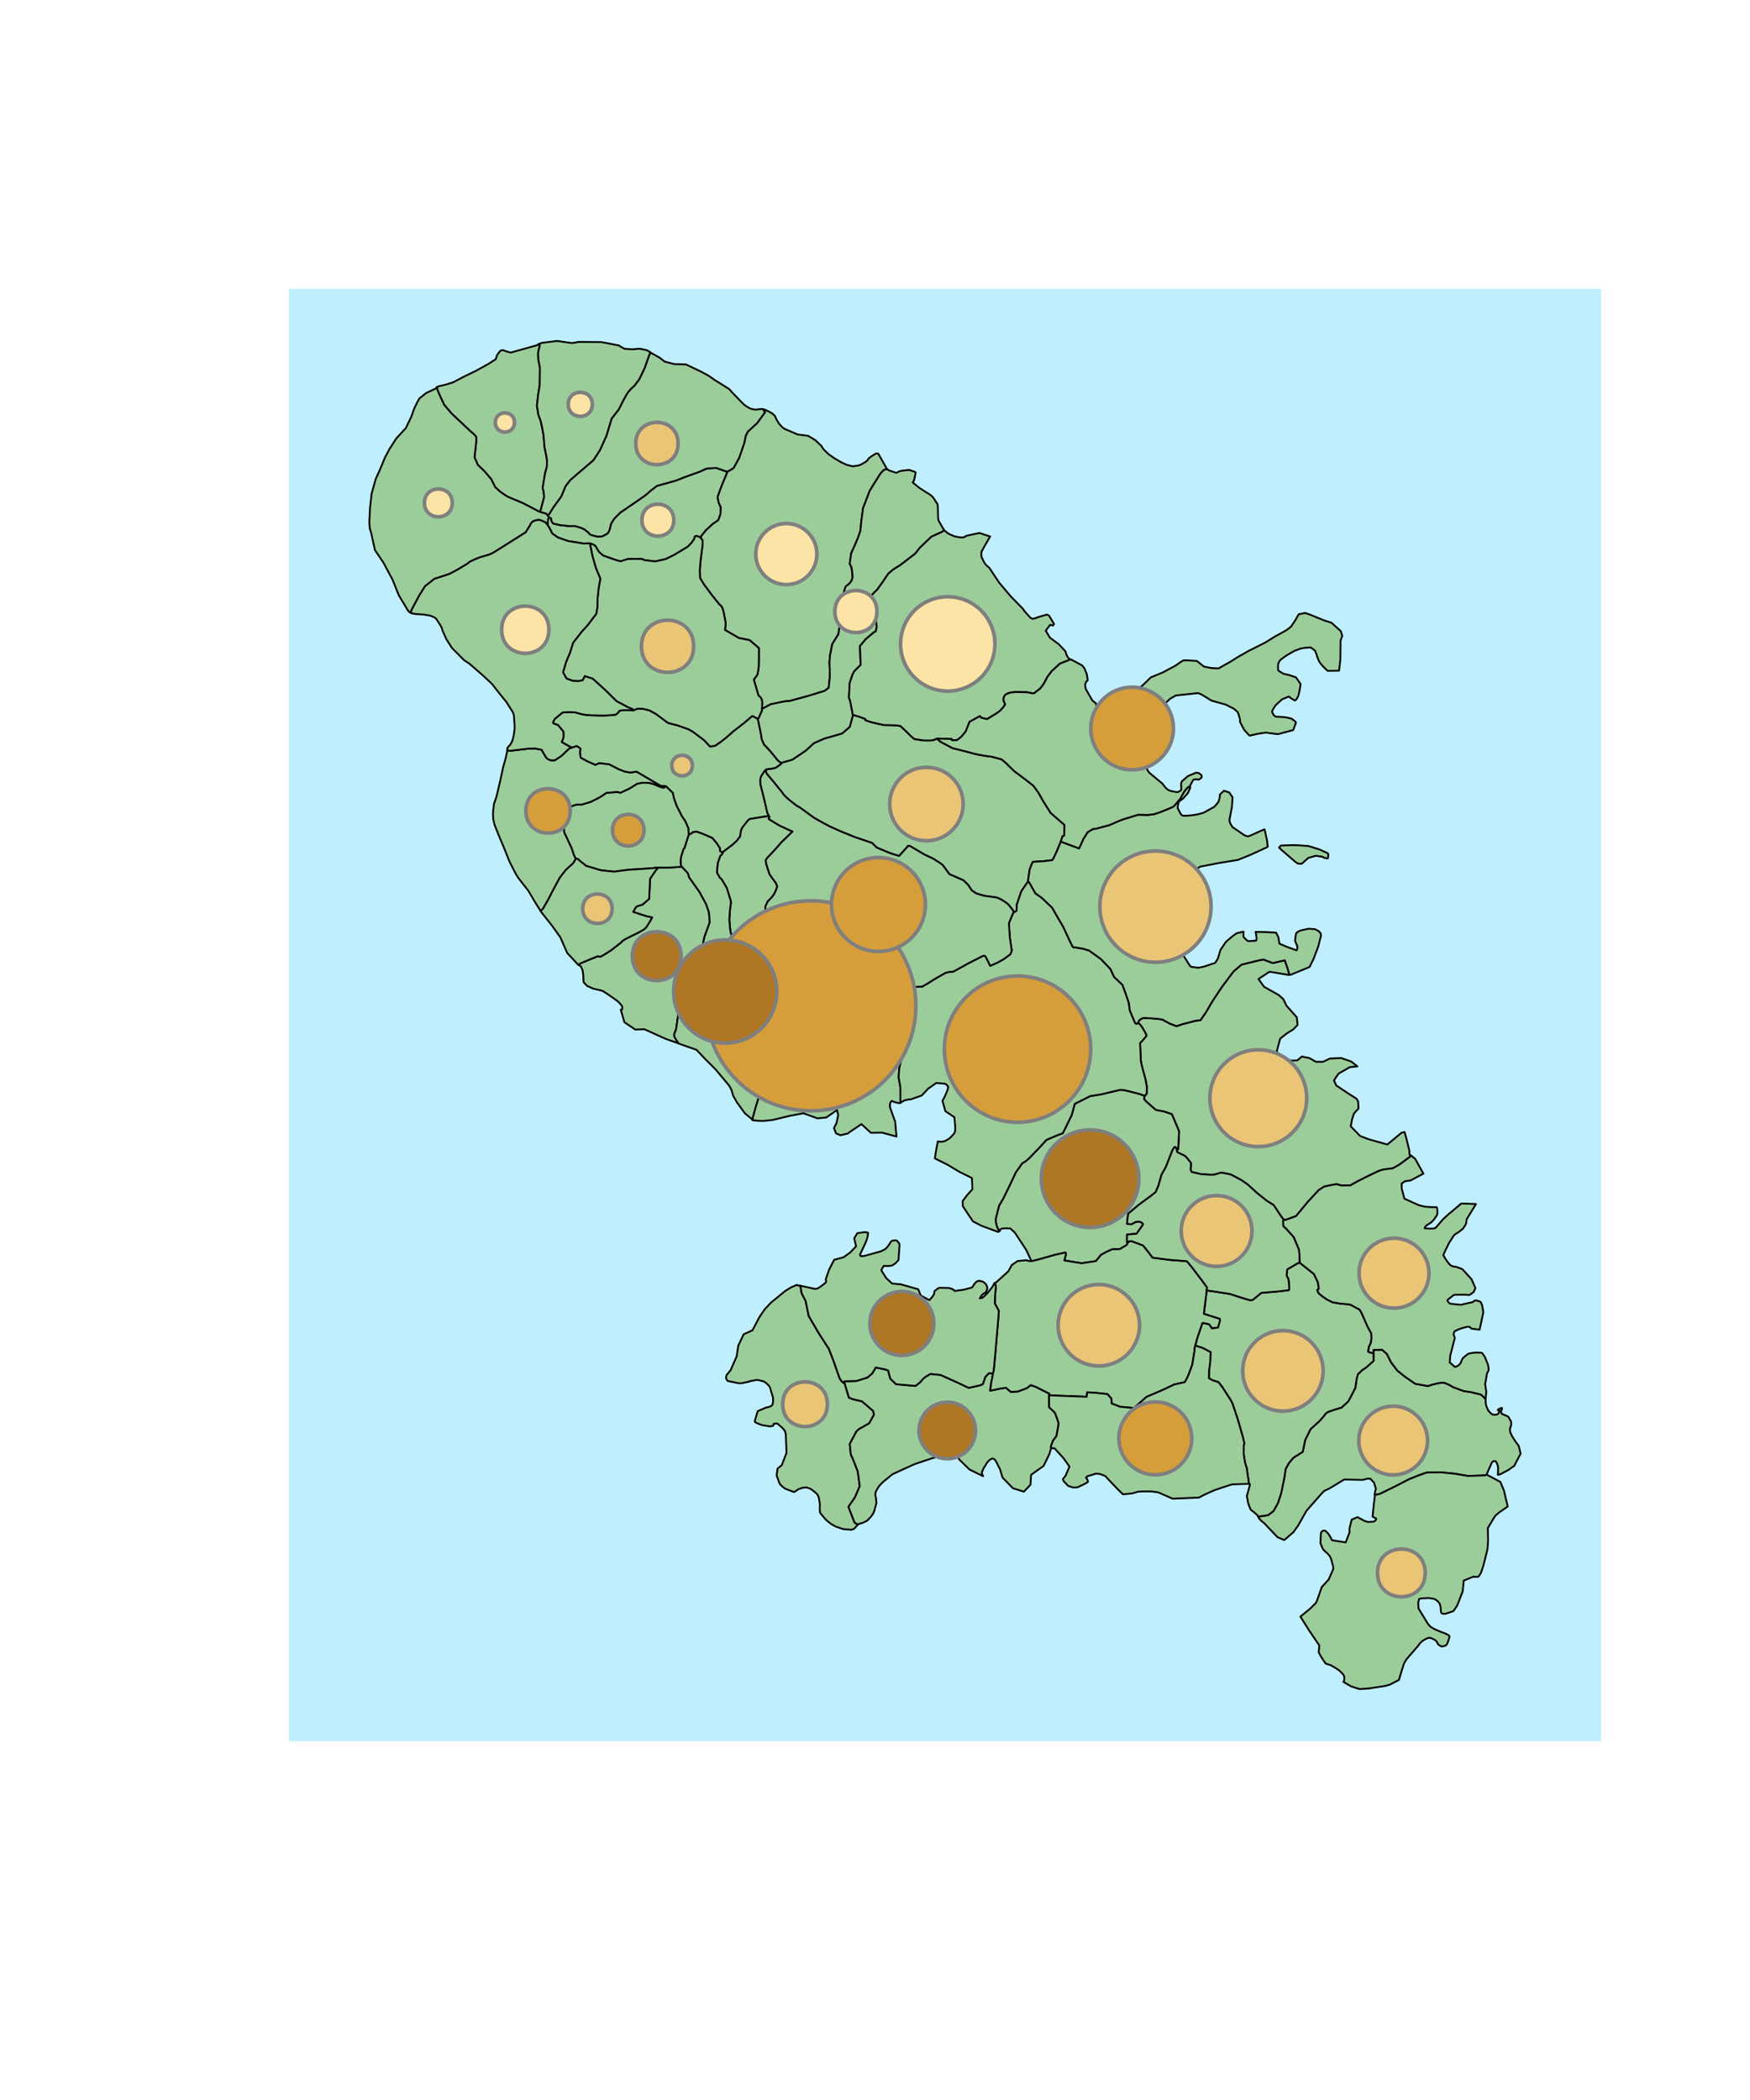 <?xml version="1.0" encoding="UTF-8"?>
<svg xmlns="http://www.w3.org/2000/svg" xmlns:xlink="http://www.w3.org/1999/xlink" width="360pt" height="432pt" viewBox="0 0 360 432" version="1.1">
<defs>
<clipPath id="clip1">
  <path d="M 59.039 59.039 L 329.758 59.039 L 329.758 358.559 L 59.039 358.559 Z M 59.039 59.039 "/>
</clipPath>
</defs>
<g id="surface10">
<rect x="0" y="0" width="360" height="432" style="fill:rgb(100%,100%,100%);fill-opacity:1;stroke:none;"/>
<g clip-path="url(#clip1)" clip-rule="nonzero">
<path style="fill-rule:nonzero;fill:rgb(74.902%,93.725%,100%);fill-opacity:1;stroke-width:0.75;stroke-linecap:round;stroke-linejoin:round;stroke:rgb(100%,100%,100%);stroke-opacity:1;stroke-miterlimit:10;" d="M 59.039 358.559 L 329.758 358.559 L 329.758 59.039 L 59.039 59.039 Z M 59.039 358.559 "/>
</g>
<path style="fill-rule:evenodd;fill:rgb(60.784%,80.392%,60.784%);fill-opacity:1;stroke-width:0.375;stroke-linecap:round;stroke-linejoin:round;stroke:rgb(0%,0%,0%);stroke-opacity:1;stroke-miterlimit:10;" d="M 121.332 111.789 L 121.152 111.762 L 120.055 111.812 L 116.871 111.305 L 114.754 110.562 L 113.613 109.75 L 113.012 108.578 L 112.699 108.082 L 112.672 107.586 L 112.75 106.801 L 112.934 106.438 L 113.324 106.566 L 113.402 106.855 L 113.457 107.168 L 113.766 107.676 L 115.141 108.012 L 117.105 108.223 L 118.305 108.223 L 119.441 108.547 L 120.211 108.875 L 121.129 109.625 L 121.184 109.73 L 121.391 109.941 L 121.574 110.02 L 122.168 110.207 L 122.879 110.383 L 123.062 110.383 L 123.582 110.355 L 123.793 110.332 L 124.078 110.254 L 125.047 109.68 L 125.125 109.547 L 125.383 109.027 L 125.543 108.426 L 125.609 108.074 L 125.73 107.703 L 126.328 106.723 L 127.633 105.418 L 130.773 103.273 L 132.707 101.93 L 133.938 100.867 L 135.137 99.953 L 139.059 98.852 L 140.914 98.121 L 143.969 97.02 L 145.398 96.367 L 147.383 96.273 L 149.352 96.961 L 149.664 97.039 L 149.641 97.094 L 148.504 99.824 L 147.629 102.215 L 147.82 103.348 L 148.281 104.355 L 148.219 105.758 L 147.754 107.02 L 146.617 107.793 L 145.203 109.113 L 144.305 110.211 L 144.199 110.473 L 144.043 110.523 L 143.703 110.395 L 143.391 110.289 L 143.156 110.262 L 142.945 110.367 L 142.867 110.5 L 142.867 110.785 L 142.27 111.648 L 141.688 112.254 L 141.414 112.512 L 139.16 113.875 L 138.664 114.164 L 136.918 115.023 L 134.75 115.496 L 132.453 115.207 L 132.375 115.102 L 131.984 115 L 130.703 114.973 L 129.254 115.004 L 128.863 115.082 L 127.68 115.473 L 126.949 115.289 L 126.09 115.004 L 124.102 114.293 L 123.316 113.641 L 123.031 113.25 L 122.586 112.492 L 122.508 112.309 L 122.117 112.074 L 121.488 111.789 Z M 121.332 111.789 "/>
<path style="fill-rule:evenodd;fill:rgb(60.784%,80.392%,60.784%);fill-opacity:1;stroke-width:0.375;stroke-linecap:round;stroke-linejoin:round;stroke:rgb(0%,0%,0%);stroke-opacity:1;stroke-miterlimit:10;" d="M 176.562 313.586 L 176.367 313.758 L 175.766 314.438 L 175.48 314.594 L 175.219 314.672 L 174.984 314.672 L 173.57 314.574 L 173.258 314.492 L 171.953 314.051 L 171.012 313.527 L 170.332 313.008 L 169.836 312.562 L 168.844 311.387 L 168.742 311.207 L 168.664 311.023 L 168.637 310.41 L 168.637 309.898 L 168.664 309.48 L 168.609 309.039 L 168.426 308.047 L 168.191 307.5 L 167.984 307.238 L 167.176 306.586 L 166.863 306.352 L 166.523 306.195 L 165.922 305.984 L 165.266 306.035 L 164.977 306.09 L 164.195 306.375 L 163.934 306.559 L 163.723 306.715 L 163.438 306.898 L 163.305 306.926 L 162.211 306.508 L 161.531 306.246 L 161.164 305.988 L 160.508 305.391 L 160.324 305.051 L 160.223 304.785 L 159.777 303.559 L 159.777 303.32 L 159.953 302.109 L 160.828 301.391 L 161.793 298.879 L 161.641 294.992 L 161.434 294.312 L 160.961 293.762 L 160.016 292.93 L 159.809 292.824 L 159.312 292.875 L 159.129 292.953 L 159.105 293.031 L 159.105 293.242 L 158.945 293.348 L 158.371 293.426 L 156.754 293.164 L 156.547 293.086 L 155.867 292.824 L 155.527 292.668 L 155.293 292.488 L 155.266 292.301 L 155.867 290.305 L 157.617 289.535 L 157.695 289.535 L 158.113 289.457 L 158.719 289.195 L 158.82 289.086 L 158.953 288.824 L 159.004 288.461 L 159.031 287.988 L 159.031 287.598 L 158.82 286.84 L 158.402 285.457 L 158.352 285.328 L 158.301 285.223 L 158.246 285.145 L 157.594 284.492 L 157.203 284.23 L 157.02 284.152 L 155.75 283.852 L 154.273 284.133 L 154.145 284.211 L 153.676 284.312 L 152.551 284.551 L 151.977 284.551 L 149.781 284.105 L 149.676 284.055 L 149.465 283.766 L 149.363 283.559 L 149.363 283.324 L 149.465 282.879 L 150.145 282.043 L 150.277 281.914 L 151.547 279.023 L 151.875 276.816 L 152.977 274.488 L 154.801 273.652 L 156.242 270.906 L 157.344 269.305 L 158.617 267.957 L 161.52 265.578 L 162.75 264.82 L 163.926 264.32 L 164.059 264.398 L 164.648 264.504 L 164.918 266.059 L 165.727 267.598 L 166.352 270.68 L 168.309 274.047 L 168.621 274.543 L 170.527 277.492 L 171.488 280.004 L 172.734 283.562 L 173.156 284.164 L 173.516 284.473 L 173.707 284.152 L 173.707 284.418 L 174.633 287.508 L 175.465 287.84 L 177.328 288.277 L 179.598 290.234 L 179.809 290.992 L 178.816 292.793 L 176.648 294.02 L 176.152 294.516 L 174.805 297.051 L 175.027 299.188 L 175.625 300.543 L 176.461 302.711 L 176.859 305.73 L 175.879 308.035 L 174.539 309.973 L 175.75 313.105 L 175.961 313.34 L 176.352 313.523 Z M 176.562 313.586 "/>
<path style="fill-rule:evenodd;fill:rgb(60.784%,80.392%,60.784%);fill-opacity:1;stroke-width:0.375;stroke-linecap:round;stroke-linejoin:round;stroke:rgb(0%,0%,0%);stroke-opacity:1;stroke-miterlimit:10;" d="M 112.672 106.02 L 112.934 105.809 L 113.875 104.297 L 115.441 102.156 L 116.352 99.988 L 117.273 98.789 L 118.617 97.613 L 120.039 96.406 L 122.074 94.66 L 123.434 92.57 L 124.75 89.633 L 125.816 86.113 L 127.281 84.234 L 128.266 82.27 L 129.164 80.703 L 129.895 79.895 L 130.496 79.348 L 131.461 78.094 L 131.996 77.008 L 132.652 75.598 L 133.176 74.094 L 133.582 72.969 L 133.711 72.68 L 133.93 72.629 L 133.984 72.629 L 135.668 73.562 L 136.703 74.371 L 138.66 74.895 L 141.117 74.973 L 144.227 76.461 L 145.727 77.266 L 147.07 78.203 L 150 80.031 L 150.598 80.711 L 151.277 81.414 L 152.922 83.113 L 153.391 83.477 L 154.098 83.922 L 154.621 84.129 L 155.355 84.262 L 155.562 84.262 L 155.93 84.207 L 156.66 84.129 L 156.973 84.184 L 157 84.207 L 157.398 84.82 L 157.145 85.164 L 155.754 87.066 L 153.852 88.809 L 153.434 89.648 L 153.125 91.137 L 152.098 94.137 L 150.977 96.203 L 150.922 96.258 L 150.582 96.52 L 149.719 97.012 L 149.664 97.039 L 149.352 96.961 L 147.383 96.273 L 145.398 96.367 L 143.969 97.02 L 140.914 98.121 L 139.059 98.852 L 135.137 99.953 L 133.938 100.867 L 132.707 101.93 L 130.773 103.273 L 127.633 105.418 L 126.328 106.723 L 125.73 107.703 L 125.609 108.074 L 125.543 108.426 L 125.383 109.027 L 125.125 109.547 L 125.047 109.68 L 124.078 110.254 L 123.793 110.332 L 123.582 110.355 L 123.062 110.383 L 122.879 110.383 L 122.168 110.207 L 121.574 110.02 L 121.391 109.941 L 121.184 109.73 L 121.129 109.625 L 120.211 108.875 L 119.441 108.547 L 118.305 108.223 L 117.105 108.223 L 115.141 108.012 L 113.766 107.676 L 113.457 107.168 L 113.402 106.855 L 113.324 106.566 L 112.934 106.438 L 112.934 106.383 L 112.75 106.203 Z M 112.672 106.02 "/>
<path style="fill-rule:evenodd;fill:rgb(60.784%,80.392%,60.784%);fill-opacity:1;stroke-width:0.375;stroke-linecap:round;stroke-linejoin:round;stroke:rgb(0%,0%,0%);stroke-opacity:1;stroke-miterlimit:10;" d="M 136.828 161.707 L 136.648 162.031 L 136.367 162.047 L 135.871 161.914 L 134.516 161.34 L 133.465 161.055 L 132.234 161.027 L 131.113 161.234 L 129.883 161.992 L 129.547 162.203 L 127.711 163.07 L 127.531 163.07 L 126.98 162.938 L 124.762 163.121 L 123.426 164.012 L 121.543 164.969 L 119.703 165.527 L 118.645 165.527 L 117.453 165.891 L 116.477 166.488 L 115.977 169.727 L 116.082 171.211 L 117.578 174.406 L 118.066 175.859 L 118.457 176.656 L 118.406 176.762 L 117.883 177.625 L 117.102 178.301 L 116.316 179.051 L 115.164 180.551 L 113.781 183.102 L 112.809 185.02 L 111.688 186.957 L 111.449 187.191 L 111.176 187.316 L 111.043 187.109 L 110.273 185.922 L 108.699 183.266 L 106.836 180.871 L 106.574 180.531 L 106.078 179.723 L 105.66 178.906 L 104.812 177.238 L 103.598 174.211 L 102.711 172.121 L 101.93 170.164 L 101.746 169.691 L 101.473 168.57 L 101.406 167.418 L 101.492 166.453 L 101.543 166.008 L 101.621 165.406 L 101.699 165.145 L 101.805 164.832 L 102.145 163.828 L 102.926 160.52 L 103.504 157.805 L 104.027 155.977 L 104.34 154.512 L 104.367 154.277 L 104.852 154.465 L 108.637 154.012 L 110.082 153.969 L 111.465 154.25 L 111.492 154.383 L 111.625 154.617 L 112.25 155.688 L 112.457 155.949 L 112.773 156.184 L 113.164 156.367 L 113.504 156.418 L 114.156 156.391 L 115.504 155.488 L 116.562 154.48 L 117.031 154.035 L 117.422 153.828 L 117.605 153.797 L 118.625 153.457 L 119.016 153.668 L 119.434 154.031 L 119.355 154.477 L 119.355 155.023 L 119.434 155.781 L 119.562 155.91 L 120.773 156.57 L 122.383 157.293 L 122.488 157.32 L 123.27 156.98 L 125.324 157.223 L 127.285 158.234 L 128.543 158.715 L 129.648 158.926 L 130.938 158.73 L 133.078 159.984 L 135.82 161.602 L 136.211 161.68 Z M 136.828 161.707 "/>
<path style="fill-rule:evenodd;fill:rgb(60.784%,80.392%,60.784%);fill-opacity:1;stroke-width:0.375;stroke-linecap:round;stroke-linejoin:round;stroke:rgb(0%,0%,0%);stroke-opacity:1;stroke-miterlimit:10;" d="M 118.953 198.465 L 119.34 198.207 L 121.402 197.34 L 123.02 196.688 L 123.363 196.82 L 123.496 196.82 L 124.305 196.375 L 125.742 195.461 L 127.688 193.941 L 128.121 193.5 L 128.824 193.082 L 131.465 191.77 L 132.434 191.223 L 132.934 190.762 L 133.664 189.613 L 134.16 188.727 L 133.117 188.52 L 131.836 188.125 L 130.266 187.594 L 130.344 187.41 L 130.812 186.629 L 130.945 186.5 L 131.18 186.395 L 132.168 186.094 L 133.531 184.914 L 133.613 183.359 L 133.688 181.648 L 133.742 180.746 L 134.973 178.938 L 135.262 178.652 L 135.34 178.496 L 136.043 178.469 L 137.824 178.461 L 139.855 178.34 L 140.195 178.234 L 140.246 178.262 L 141.473 179.59 L 141.629 179.906 L 141.734 180.426 L 143.922 183.52 L 145.281 186.039 L 145.84 187.68 L 146.012 189.719 L 144.914 192.746 L 144.359 195.332 L 144.832 198.859 L 143.645 201.617 L 142.52 203.305 L 141.402 204.957 L 140.672 205.602 L 140.23 206.246 L 139.641 207.906 L 139.082 211.703 L 138.688 212.801 L 138.688 213.059 L 138.895 213.555 L 139.418 214.391 L 139.586 214.648 L 139.301 214.539 L 137.176 213.797 L 136.172 213.367 L 133.762 212.273 L 132.535 211.723 L 130.684 211.801 L 128.441 210.281 L 127.703 207.703 L 127.91 207.703 L 127.988 207.598 L 128.016 207.34 L 127.988 207.129 L 127.969 206.973 L 127.57 206.477 L 127.102 206.008 L 126.945 205.875 L 125.484 204.844 L 124.844 204.414 L 123.969 203.84 L 123.371 203.684 L 122.051 203.383 L 120.832 202.855 L 120.309 202.332 L 120.074 202.07 L 120.051 201.914 L 120.023 201.598 L 119.996 200.684 L 119.867 199.715 L 119.762 199.402 L 119.5 198.828 L 119.371 198.699 Z M 118.953 198.465 "/>
<path style="fill-rule:evenodd;fill:rgb(60.784%,80.392%,60.784%);fill-opacity:1;stroke-width:0.375;stroke-linecap:round;stroke-linejoin:round;stroke:rgb(0%,0%,0%);stroke-opacity:1;stroke-miterlimit:10;" d="M 176.562 313.586 L 176.352 313.523 L 175.961 313.34 L 175.75 313.105 L 174.539 309.973 L 175.879 308.035 L 176.859 305.73 L 176.461 302.711 L 175.625 300.543 L 175.027 299.188 L 174.805 297.051 L 176.152 294.516 L 176.648 294.02 L 178.816 292.793 L 179.809 290.992 L 179.598 290.234 L 177.328 288.277 L 175.465 287.84 L 174.633 287.508 L 173.707 284.418 L 173.707 284.152 L 176.164 284.09 L 178.434 283.379 L 179.441 282.527 L 180.156 281.309 L 182.086 281.703 L 182.359 281.797 L 182.707 281.945 L 182.918 282.766 L 183.16 283.625 L 184.34 284.754 L 188.098 285.082 L 188.348 285.098 L 189.332 284.309 L 189.844 283.688 L 190.434 283.207 L 191.402 282.633 L 193.492 282.844 L 197.203 284.516 L 199.281 285.504 L 201.578 284.984 L 201.996 284.824 L 202.203 284.695 L 202.23 284.617 L 202.676 283.285 L 203.406 282.504 L 204.266 282.527 L 204.188 283.102 L 203.902 284.461 L 203.695 286.09 L 205.816 285.645 L 206.938 285.484 L 207.934 286.328 L 209.383 286.258 L 211.234 285.559 L 212.043 284.93 L 213.09 285.297 L 215.883 286.707 L 215.828 287.043 L 215.805 287.461 L 215.828 289.5 L 216.875 290.465 L 217.109 290.855 L 217.469 291.82 L 217.758 292.684 L 217.73 293.211 L 217.441 294.855 L 217.34 295.375 L 216.605 296.398 L 216.16 297.652 L 216.273 297.883 L 216.223 297.934 L 216.051 298.496 L 215.852 299.16 L 214.68 301.566 L 212.117 303.387 L 211.988 305.426 L 210.629 306.863 L 208.367 306.145 L 206.238 303.965 L 205.719 302.242 L 204.805 300.465 L 204.492 300.152 L 204.281 300.051 L 203.941 300.102 L 203.629 300.285 L 203.105 300.805 L 202.344 302.039 L 202.004 302.82 L 201.98 302.977 L 202.031 303.211 L 202.242 303.684 L 199.422 302.285 L 197.355 300.262 L 197.066 299.82 L 196.676 299.402 L 196.18 299.191 L 195.84 299.062 L 195.555 299.035 L 194.664 299.141 L 193.988 299.328 L 192.023 299.902 L 189.102 300.867 L 188.16 301.188 L 185.363 302.453 L 183.582 303.281 L 181.574 304.926 L 180.844 305.707 L 180.555 306.152 L 180.289 306.602 L 180.133 306.992 L 180.078 307.254 L 180.078 307.594 L 180.211 308.246 L 180.301 309.199 L 179.844 310.855 L 179.609 311.379 L 179.309 311.82 L 179.062 312.133 L 178.355 312.844 L 177.727 313.156 L 177.309 313.34 L 176.996 313.391 L 176.602 313.551 Z M 176.562 313.586 "/>
<path style="fill-rule:evenodd;fill:rgb(60.784%,80.392%,60.784%);fill-opacity:1;stroke-width:0.375;stroke-linecap:round;stroke-linejoin:round;stroke:rgb(0%,0%,0%);stroke-opacity:1;stroke-miterlimit:10;" d="M 242.062 236.5 L 241.934 236.109 L 241.879 236.004 L 241.695 235.977 L 241.539 236.055 L 241.215 236.559 L 241.164 236.688 L 239.828 240.086 L 238.941 241.668 L 238.273 244.016 L 237.719 245.254 L 236.836 245.949 L 234.16 247.934 L 232.113 249.656 L 232.086 249.734 L 231.898 251.02 L 231.848 251.75 L 232.395 251.828 L 232.785 251.828 L 233.66 251.359 L 234.43 251.305 L 234.82 251.488 L 235.137 251.773 L 235.137 251.906 L 233.828 253.785 L 231.848 253.969 L 231.848 255.637 L 231.949 255.742 L 231.82 256.055 L 231.742 256.133 L 230.621 256.812 L 230.281 256.969 L 230.125 256.969 L 228.793 256.996 L 227.539 257.57 L 226.496 258.145 L 225.438 259.43 L 222.5 259.867 L 218.953 259.297 L 219.227 258.211 L 219.266 258.02 L 219.211 257.699 L 219.078 257.68 L 216.957 258.156 L 214.738 258.785 L 213.035 259.258 L 212.113 259.449 L 212.113 259.344 L 211.852 258.719 L 211.094 257.102 L 208.93 253.812 L 208.668 253.473 L 207.859 252.715 L 207.031 252.688 L 206.234 252.715 L 206.051 252.766 L 205.816 252.883 L 205.688 253 L 205.688 253.184 L 205.43 253.082 L 205.098 252.348 L 204.859 251.461 L 204.836 250.73 L 205.527 248.004 L 206.426 246.477 L 207.828 243.598 L 208.957 241.188 L 210.281 239.305 L 210.75 239.039 L 211.062 238.828 L 211.492 238.449 L 211.926 238.047 L 213.832 236.062 L 215.27 234.488 L 217.543 233.52 L 218.617 233.129 L 219.086 232.215 L 220.457 229.395 L 220.605 228.871 L 221.094 227.078 L 224.266 225.484 L 226.547 225.113 L 230.453 224.191 L 231 224.227 L 231.727 224.355 L 234.289 225.008 L 235.41 225.402 L 235.488 225.453 L 235.41 225.82 L 235.41 226.156 L 235.855 226.629 L 237.785 228.324 L 239.441 228.633 L 241.09 229.191 L 242.555 232.668 L 242.48 235.039 L 242.375 236.449 Z M 242.062 236.5 "/>
<path style="fill-rule:evenodd;fill:rgb(60.784%,80.392%,60.784%);fill-opacity:1;stroke-width:0.375;stroke-linecap:round;stroke-linejoin:round;stroke:rgb(0%,0%,0%);stroke-opacity:1;stroke-miterlimit:10;" d="M 160.75 157.008 L 160.723 157.113 L 160.07 157.633 L 159.836 157.789 L 159.363 158.027 L 158.711 158.156 L 157.93 158.234 L 157.562 158.34 L 157.539 158.441 L 157.484 158.441 L 157.277 158.625 L 156.664 159.57 L 156.562 159.781 L 156.43 160.145 L 156.406 160.434 L 156.418 161.266 L 157.094 163.922 L 157.84 167.133 L 158.23 167.98 L 158.316 168.074 L 157.996 167.875 L 154.238 168.477 L 153.828 168.809 L 152.746 170.203 L 152.434 170.859 L 152.273 172.031 L 151.59 172.949 L 150.965 173.523 L 150.652 173.812 L 148.836 175.176 L 148.668 175.422 L 148.113 175.09 L 148.09 174.477 L 147.379 173.387 L 146.516 172.383 L 144.383 171.465 L 143.285 171.078 L 142.504 171.207 L 142.293 171.418 L 141.871 171.652 L 141.688 171.652 L 141.609 170.398 L 140.945 168.883 L 140.32 167.988 L 139.199 165.801 L 138.641 164.238 L 138.395 163.102 L 137.02 161.785 L 136.828 161.707 L 136.211 161.68 L 135.82 161.602 L 133.078 159.984 L 130.938 158.73 L 129.648 158.926 L 128.543 158.715 L 127.285 158.234 L 125.324 157.223 L 123.27 156.98 L 122.488 157.32 L 122.383 157.293 L 120.773 156.57 L 119.562 155.91 L 119.434 155.781 L 119.355 155.023 L 119.355 154.477 L 119.434 154.031 L 119.016 153.668 L 118.625 153.457 L 117.605 153.797 L 117.449 153.719 L 115.57 152.676 L 115.621 152.457 L 115.91 151.762 L 115.918 150.523 L 114.785 149.152 L 113.879 148.836 L 113.75 148.656 L 114.086 147.926 L 115.73 146.566 L 117.219 146.477 L 118.395 146.566 L 119.828 146.953 L 120.719 147.082 L 121.5 147.137 L 123.535 147.191 L 124.262 147.191 L 125.438 147.141 L 126.586 147.031 L 126.793 146.926 L 127.27 146.484 L 127.398 146.223 L 127.98 146.113 L 128.914 146.09 L 129.93 146.117 L 130.191 146.145 L 131.184 145.777 L 132.32 145.816 L 133.613 146.145 L 134.992 146.902 L 137.418 148.715 L 139.469 149.25 L 141.586 149.996 L 142.527 150.523 L 144.863 152.273 L 146.07 153.562 L 147.055 153.438 L 148.246 152.629 L 149.41 151.715 L 150.832 150.453 L 153.043 148.746 L 154.504 147.5 L 154.582 147.398 L 154.793 147.293 L 154.844 147.316 L 155.602 147.711 L 155.887 147.891 L 155.941 148.074 L 156.5 150.781 L 156.707 152.043 L 156.891 152.512 L 157.172 153.141 L 158.348 154.391 L 159.625 155.934 L 159.914 156.328 Z M 160.75 157.008 "/>
<path style="fill-rule:evenodd;fill:rgb(60.784%,80.392%,60.784%);fill-opacity:1;stroke-width:0.375;stroke-linecap:round;stroke-linejoin:round;stroke:rgb(0%,0%,0%);stroke-opacity:1;stroke-miterlimit:10;" d="M 158.316 168.074 L 158.129 168.32 L 158.18 168.504 L 160.371 169.836 L 163.039 171.062 L 160.754 173.277 L 159.512 174.703 L 157.781 176.547 L 157.523 176.965 L 157.547 177.199 L 157.652 177.801 L 158.305 179.836 L 158.957 180.777 L 159.637 181.68 L 159.898 182.375 L 159.559 183.297 L 159.207 184.004 L 158.746 184.605 L 157.941 185.438 L 157.445 186.48 L 157.469 188.047 L 157.523 188.152 L 159.793 188.207 L 161.203 188.77 L 163.082 189.918 L 163.848 190.629 L 164.199 191.391 L 164.383 191.574 L 164.617 191.73 L 165.949 192.512 L 166.469 192.773 L 167.227 193.059 L 168.328 193.473 L 168.793 193.738 L 169.367 194.078 L 170.148 195.043 L 171.664 197.211 L 172.559 200.406 L 174.625 201.375 L 176.219 202.562 L 178.473 203.398 L 181.031 204.254 L 183.43 205.965 L 183.57 206.039 L 183.691 206.098 L 184.004 206.098 L 184.789 206.488 L 185.258 207.219 L 185.391 207.48 L 185.625 208.016 L 185.805 208.809 L 186.016 211.348 L 185.805 213.945 L 185.523 217.262 L 185.438 217.898 L 184.98 219.848 L 184.863 221.609 L 185.215 223.582 L 185.227 226.785 L 185.242 226.883 L 185.211 226.914 L 185.004 226.941 L 184.152 226.758 L 183.445 226.477 L 183.348 226.566 L 183.145 226.859 L 183.066 227.25 L 183.066 227.613 L 183.117 227.875 L 183.145 227.953 L 184.004 230.359 L 184.137 230.676 L 184.422 233.805 L 181.441 232.996 L 179.145 233.027 L 177.215 231.246 L 174.859 232.832 L 174.391 233.184 L 172.895 233.531 L 172.113 233.215 L 171.984 233.137 L 171.566 232.066 L 172.113 230.965 L 172.422 229.371 L 172.195 228.355 L 169.961 229.891 L 168.172 230.059 L 165.27 229.016 L 162.289 229.582 L 158.973 230.391 L 157.09 230.59 L 155.941 230.562 L 154.844 230.461 L 154.816 230.406 L 154.766 230.355 L 154.809 230.258 L 154.859 229.863 L 155.531 227.445 L 156.301 225.004 L 157.121 222.977 L 158.246 221.469 L 159.215 220.133 L 159.855 217.992 L 159.414 216.965 L 159.23 215.957 L 159.02 214.656 L 158.93 213.77 L 158.914 213.09 L 158.914 212.727 L 159.23 211.996 L 159.391 210.5 L 159 208.281 L 158.66 207.707 L 157.719 206.363 L 156.988 205.23 L 156.129 202.406 L 155.727 201.367 L 154.598 199.941 L 153.418 198.934 L 153.262 198.855 L 152.48 198.07 L 152.426 197.602 L 152.219 194.129 L 150.656 192.859 L 150.316 191.859 L 150.223 191.297 L 150.191 191.086 L 150.031 189.172 L 150.16 187.16 L 150.215 186.82 L 150.344 185.855 L 150.344 185.543 L 150.316 185.309 L 149.508 182.672 L 148.418 180.844 L 148.156 180.637 L 148.078 180.559 L 147.477 179.512 L 147.477 179.332 L 147.66 177.477 L 148.184 176.035 L 148.469 175.801 L 148.668 175.422 L 148.836 175.176 L 150.652 173.812 L 150.965 173.523 L 151.59 172.949 L 152.273 172.031 L 152.434 170.859 L 152.746 170.203 L 153.828 168.809 L 154.238 168.477 L 157.996 167.875 Z M 158.316 168.074 "/>
<path style="fill-rule:evenodd;fill:rgb(60.784%,80.392%,60.784%);fill-opacity:1;stroke-width:0.375;stroke-linecap:round;stroke-linejoin:round;stroke:rgb(0%,0%,0%);stroke-opacity:1;stroke-miterlimit:10;" d="M 265.262 200.551 L 265.055 200.551 L 261.16 199.902 L 258.887 201.391 L 260.035 202.996 L 263.07 204.707 L 264.008 205.543 L 264.637 206.875 L 266.762 209.262 L 266.934 210.84 L 266.047 211.762 L 264.711 212.586 L 263.352 213.664 L 262.668 216.203 L 263.242 217.926 L 265.832 218.18 L 266.875 218.129 L 267.816 217.348 L 269.359 217.66 L 270.719 218.43 L 272.129 218.438 L 273.594 217.758 L 275.891 217.652 L 277.973 218.371 L 279.238 219.375 L 277.668 219.535 L 275.395 220.84 L 274.824 221.621 L 274.426 222.281 L 274.895 223.297 L 276.953 224.68 L 278.918 225.934 L 279.074 226.062 L 279.23 226.273 L 279.391 226.613 L 279.469 228.023 L 278.527 229.066 L 278.129 230.293 L 277.871 231.707 L 279.801 233.691 L 281.523 234.355 L 285.395 235.441 L 288.297 233.035 L 288.949 232.875 L 289.348 234.355 L 289.965 236.871 L 289.914 236.977 L 289.941 237.367 L 289.992 237.574 L 290.043 237.629 L 290.273 237.711 L 290.242 237.824 L 287.84 239.602 L 287.059 240.043 L 286.641 240.281 L 286.328 240.359 L 285.699 240.438 L 284.551 240.594 L 283.691 240.855 L 281.402 241.938 L 279.305 243 L 277.816 243.836 L 275.918 243.871 L 274.961 243.602 L 274.043 243.742 L 272.414 244.098 L 271.285 244.824 L 269.027 247.254 L 266.613 250.176 L 264.449 250.961 L 264.109 250.934 L 263.586 250.281 L 262.008 247.906 L 260.574 247.008 L 258.66 245.48 L 256.582 243.602 L 255.316 242.738 L 253.223 241.629 L 252.395 241.434 L 251.219 241.223 L 249.785 241.641 L 249 241.668 L 247.094 241.539 L 246.496 241.406 L 245.18 241.109 L 244.922 240.68 L 245.008 239.266 L 244.23 238.273 L 243.773 237.793 L 243.16 237.496 L 242.219 237.047 L 242.09 236.762 L 242.062 236.5 L 242.375 236.449 L 242.48 235.039 L 242.555 232.668 L 241.09 229.191 L 239.441 228.633 L 237.785 228.324 L 235.855 226.629 L 235.41 226.156 L 235.41 225.82 L 235.488 225.453 L 235.727 225.168 L 235.883 225.008 L 235.922 223.57 L 235.633 222.008 L 234.887 219.246 L 234.688 218.223 L 234.531 214.543 L 235.012 214.086 L 235.496 213.5 L 235.836 213.082 L 235.859 212.977 L 235.598 212.43 L 234.953 211.332 L 234.641 210.914 L 234.117 210.367 L 234.305 209.977 L 234.672 209.637 L 235.062 209.453 L 235.348 209.398 L 237.875 209.559 L 239.129 209.738 L 240.629 210.562 L 242.02 211.098 L 243.352 210.652 L 245.969 209.977 L 246.961 209.871 L 248.082 208.227 L 249.23 206.262 L 249.543 205.766 L 251.32 203.078 L 253.746 199.84 L 255.395 198.434 L 259.129 197.52 L 259.91 197.387 L 261.836 198.117 L 264.293 197.543 L 264.812 199.008 Z M 265.262 200.551 "/>
<path style="fill-rule:evenodd;fill:rgb(60.784%,80.392%,60.784%);fill-opacity:1;stroke-width:0.375;stroke-linecap:round;stroke-linejoin:round;stroke:rgb(0%,0%,0%);stroke-opacity:1;stroke-miterlimit:10;" d="M 111.16 105.34 L 110.742 105.156 L 107.582 103.512 L 104.477 102.207 L 103.891 101.844 L 102.941 101.191 L 102.707 100.98 L 101.859 100.199 L 101.035 98.555 L 99.625 96.91 L 98.305 95.645 L 97.617 94.09 L 97.961 90.879 L 97.961 89.855 L 97.387 89.23 L 96.996 88.918 L 94.516 86.594 L 92.867 85.043 L 91.352 83.242 L 90.438 81.285 L 90.047 80.344 L 89.848 79.688 L 89.848 79.609 L 90.32 79.453 L 91.863 79.078 L 93.27 78.617 L 95.387 77.504 L 98.02 76.227 L 100.406 74.898 L 101.977 73.906 L 102.23 73.09 L 102.656 72.492 L 102.992 72.129 L 103.098 72.074 L 103.465 72.023 L 104.285 72.324 L 104.977 72.52 L 105.211 72.492 L 106.602 72.102 L 110.445 71.027 L 110.887 70.738 L 111.055 71.051 L 110.863 71.762 L 110.758 72.27 L 110.719 72.52 L 110.719 72.91 L 110.742 73.953 L 111.059 75.578 L 111.027 79.258 L 110.715 81.125 L 110.453 83.461 L 110.77 85.379 L 111.207 86.52 L 111.535 87.988 L 111.809 89.477 L 112.016 92.004 L 112.441 94.062 L 112.52 94.77 L 112.496 95.996 L 112.105 97.484 L 111.629 100.434 L 111.812 101.008 L 111.914 101.867 L 111.914 102.363 L 111.184 105.105 Z M 111.16 105.34 "/>
<path style="fill-rule:evenodd;fill:rgb(60.784%,80.392%,60.784%);fill-opacity:1;stroke-width:0.375;stroke-linecap:round;stroke-linejoin:round;stroke:rgb(0%,0%,0%);stroke-opacity:1;stroke-miterlimit:10;" d="M 160.75 157.008 L 160.93 156.852 L 162.836 156.324 L 163.07 156.219 L 165.629 154.496 L 165.918 154.262 L 166.777 153.465 L 167.379 152.902 L 169.57 151.926 L 171.488 151.391 L 173.258 150.867 L 174.797 149.535 L 175.422 147.266 L 175.422 147.059 L 175.555 147.082 L 176.883 147.477 L 178.031 147.918 L 178.008 148.152 L 179.102 148.52 L 180.25 148.805 L 181.918 149.16 L 183.109 149.176 L 184.375 149.223 L 185.227 149.344 L 186.539 150.582 L 187.242 151.285 L 188.09 152.031 L 190.086 152.328 L 191.289 152.328 L 191.852 152.285 L 192.336 152.121 L 192.625 151.965 L 192.754 151.938 L 192.844 151.938 L 192.855 152.043 L 193.48 152.59 L 195.906 153.883 L 198.387 154.508 L 200.828 155.152 L 202.449 155.457 L 204.078 155.672 L 206.062 156.219 L 206.945 156.965 L 207.734 157.746 L 208.68 158.66 L 210.965 160.367 L 212.602 161.652 L 213.617 163.055 L 214.641 164.867 L 216.129 167.223 L 218.973 169.688 L 218.922 171.906 L 218.738 171.984 L 218.582 172.012 L 218.215 173.133 L 218.137 173.344 L 217.324 175.305 L 216.645 176.715 L 216.461 176.949 L 214.602 177.164 L 212.488 177.293 L 212.32 177.582 L 211.812 178.875 L 211.449 181.414 L 211.523 181.453 L 211.297 181.602 L 210.113 183.328 L 209.164 186.102 L 209.133 187.238 L 209.074 187.426 L 208.551 187.688 L 208.527 187.688 L 208.395 187.297 L 207.48 186.121 L 206.98 185.703 L 206.312 185.262 L 205.727 184.922 L 204.988 184.625 L 202.484 184.285 L 200.867 183.824 L 199.902 183.172 L 199.168 182.051 L 198.219 181.109 L 195.293 179.82 L 193.941 177.969 L 193.547 177.656 L 191.98 176.645 L 190.18 175.801 L 187.207 174.051 L 187.152 174.027 L 186.891 173.973 L 186.84 174 L 184.988 176.062 L 184.621 175.984 L 183.367 175.594 L 182.664 175.332 L 180.348 174.355 L 179.426 173.426 L 175.695 172.148 L 172.902 171.012 L 170.754 170.047 L 169.305 169.277 L 168.363 168.754 L 167.75 168.402 L 167.32 168.152 L 167.086 167.969 L 164.578 166.145 L 163.875 165.75 L 162.418 164.617 L 161.785 164.055 L 161.305 163.574 L 160.809 162.906 L 159.078 160.766 L 157.797 159.254 L 157.562 158.809 L 157.539 158.441 L 157.562 158.34 L 157.93 158.234 L 158.711 158.156 L 159.363 158.027 L 159.836 157.789 L 160.07 157.633 L 160.723 157.113 Z M 160.75 157.008 "/>
<path style="fill-rule:evenodd;fill:rgb(60.784%,80.392%,60.784%);fill-opacity:1;stroke-width:0.375;stroke-linecap:round;stroke-linejoin:round;stroke:rgb(0%,0%,0%);stroke-opacity:1;stroke-miterlimit:10;" d="M 211.523 181.453 L 211.684 181.438 L 212.988 183.762 L 214.293 184.676 L 216.457 186.738 L 217.5 188.566 L 218.766 190.742 L 220.141 193.707 L 220.629 194.699 L 220.863 194.883 L 221.328 194.914 L 222.836 195.172 L 224.047 195.535 L 226.5 197.309 L 228.445 199.355 L 229.188 200.965 L 230.914 202.609 L 231.492 204.168 L 232.211 206.27 L 232.422 207.859 L 233.516 210.469 L 233.777 210.602 L 233.906 210.574 L 234.117 210.367 L 234.641 210.914 L 234.953 211.332 L 235.598 212.43 L 235.859 212.977 L 235.836 213.082 L 235.496 213.5 L 235.012 214.086 L 234.531 214.543 L 234.688 218.223 L 234.887 219.246 L 235.633 222.008 L 235.922 223.57 L 235.883 225.008 L 235.727 225.168 L 235.488 225.453 L 235.41 225.402 L 234.289 225.008 L 231.727 224.355 L 231 224.227 L 230.453 224.191 L 226.547 225.113 L 224.266 225.484 L 221.094 227.078 L 220.605 228.871 L 220.457 229.395 L 219.086 232.215 L 218.617 233.129 L 217.543 233.52 L 215.27 234.488 L 213.832 236.062 L 211.926 238.047 L 211.492 238.449 L 211.062 238.828 L 210.75 239.039 L 210.281 239.305 L 208.957 241.188 L 207.828 243.598 L 206.426 246.477 L 205.527 248.004 L 204.836 250.73 L 204.859 251.461 L 205.098 252.348 L 205.43 253.082 L 205.688 253.184 L 205.398 253.418 L 205.242 253.395 L 201.898 252.16 L 200.145 251.254 L 198.059 248.117 L 198.031 247.328 L 198.031 247.094 L 198.137 246.938 L 198.934 245.879 L 200.043 244.637 L 199.938 242.336 L 197.32 241.047 L 194.973 239.633 L 192.312 238.297 L 192.578 236.625 L 192.918 234.824 L 193.715 234.875 L 194.379 234.742 L 195.348 234.172 L 196.184 233.305 L 196.445 232.836 L 196.523 232.117 L 196.328 229.816 L 194.477 228.594 L 193.887 226.461 L 194.457 225.344 L 194.957 224.113 L 195.062 223.59 L 194.758 223.164 L 194.383 222.938 L 192.609 222.781 L 190.906 223.98 L 189.625 225.355 L 187.383 226.152 L 187.02 226.152 L 186.047 226.367 L 185.344 226.785 L 185.242 226.883 L 185.227 226.785 L 185.215 223.582 L 184.863 221.609 L 184.98 219.848 L 185.438 217.898 L 185.523 217.262 L 185.805 213.945 L 186.016 211.348 L 185.805 208.809 L 185.625 208.016 L 185.391 207.48 L 185.258 207.219 L 184.789 206.488 L 184.004 206.098 L 183.691 206.098 L 183.57 206.039 L 183.531 205.496 L 184.84 203.84 L 187.477 203.059 L 189.723 202.953 L 190.844 202.301 L 192.477 201.277 L 194.359 200.211 L 194.617 200.098 L 195.246 199.938 L 196.117 199.871 L 199.062 198.246 L 199.953 197.785 L 202.305 196.586 L 202.695 196.688 L 203.453 198.148 L 203.609 198.543 L 203.711 198.672 L 205.305 197.969 L 206.586 197.238 L 207.867 196.281 L 208.129 195.551 L 207.727 192.785 L 207.543 189.922 L 208.395 187.844 L 208.527 187.715 L 208.527 187.688 L 208.551 187.688 L 209.074 187.426 L 209.133 187.238 L 209.164 186.102 L 210.113 183.328 L 211.297 181.602 Z M 211.523 181.453 "/>
<path style="fill-rule:evenodd;fill:rgb(60.784%,80.392%,60.784%);fill-opacity:1;stroke-width:0.375;stroke-linecap:round;stroke-linejoin:round;stroke:rgb(0%,0%,0%);stroke-opacity:1;stroke-miterlimit:10;" d="M 182.496 96.512 L 182.121 96.57 L 181.809 96.699 L 181.496 97.012 L 181.156 97.379 L 180.922 97.723 L 178.93 100.934 L 177.539 104.547 L 177.152 107.496 L 177.074 108.488 L 176.969 109.27 L 176.523 110.578 L 175.84 112.195 L 175.109 113.793 L 174.797 115.984 L 174.98 116.324 L 175.188 116.793 L 175.32 117.762 L 175.398 118.75 L 175.215 119.352 L 174.926 119.828 L 174.688 120.09 L 174.242 120.426 L 173.98 120.664 L 173.879 120.871 L 173.645 121.707 L 173.566 122.645 L 173.461 124.656 L 172.945 127.508 L 172.465 130.48 L 171.211 132.496 L 170.734 134.898 L 170.629 136.289 L 170.684 137.539 L 170.707 139.262 L 170.473 141.508 L 169.613 142.133 L 166.148 143.195 L 162.344 144.234 L 162.031 144.207 L 161.77 144.234 L 160.598 144.441 L 158.531 144.887 L 156.859 145.777 L 156.727 145.832 L 156.758 145.621 L 156.812 144.523 L 156.758 144.082 L 156.629 143.742 L 156.32 143.297 L 156.035 143.117 L 155.07 139.805 L 155.723 138.914 L 155.852 138.652 L 156.086 137.164 L 156.113 135.234 L 156.117 133.328 L 154.188 131.676 L 151.98 131.246 L 149.148 129.59 L 149.277 128.469 L 149.277 128.129 L 148.887 126.078 L 148.68 125.281 L 148.445 124.762 L 148.188 124.5 L 147.98 124.344 L 146.336 122.281 L 144.84 120.262 L 144.117 119.09 L 144.012 118.855 L 143.961 117.238 L 144.016 116.508 L 144.148 115.051 L 144.328 113.641 L 144.539 111.969 L 144.539 111.16 L 144.277 110.848 L 144.043 110.523 L 144.199 110.473 L 144.305 110.211 L 145.203 109.113 L 146.617 107.793 L 147.754 107.02 L 148.219 105.758 L 148.281 104.355 L 147.82 103.348 L 147.629 102.215 L 148.504 99.824 L 149.641 97.094 L 149.664 97.039 L 149.719 97.012 L 150.582 96.52 L 150.922 96.258 L 150.977 96.203 L 152.098 94.137 L 153.125 91.137 L 153.434 89.648 L 153.852 88.809 L 155.754 87.066 L 157.145 85.164 L 157.398 84.82 L 157 84.207 L 157.156 84.207 L 157.445 84.332 L 158.148 84.645 L 158.617 84.906 L 158.879 85.062 L 159.426 85.586 L 159.531 85.793 L 159.688 86.211 L 160.25 87.141 L 160.914 87.883 L 161.02 87.988 L 161.332 88.172 L 161.516 88.273 L 164.078 89.371 L 166.246 89.656 L 167.734 90.559 L 169.016 91.773 L 169.043 91.875 L 169.41 92.426 L 169.984 93 L 170.504 93.469 L 171.574 94.227 L 173.051 95.102 L 174.188 95.629 L 175.391 95.918 L 175.73 95.891 L 176.723 95.734 L 177.246 95.5 L 178.082 95.004 L 178.262 94.875 L 178.473 94.637 L 178.695 94.312 L 179.223 93.891 L 180.172 93.301 L 180.434 93.301 L 180.668 93.328 L 182.234 96.07 Z M 182.496 96.512 "/>
<path style="fill-rule:evenodd;fill:rgb(60.784%,80.392%,60.784%);fill-opacity:1;stroke-width:0.375;stroke-linecap:round;stroke-linejoin:round;stroke:rgb(0%,0%,0%);stroke-opacity:1;stroke-miterlimit:10;" d="M 111.16 105.34 L 111.184 105.105 L 111.914 102.363 L 111.914 101.867 L 111.812 101.008 L 111.629 100.434 L 112.105 97.484 L 112.496 95.996 L 112.52 94.77 L 112.441 94.062 L 112.016 92.004 L 111.809 89.477 L 111.535 87.988 L 111.207 86.52 L 110.77 85.379 L 110.453 83.461 L 110.715 81.125 L 111.027 79.258 L 111.059 75.578 L 110.742 73.953 L 110.719 72.91 L 110.719 72.52 L 110.758 72.27 L 110.863 71.762 L 111.055 71.051 L 110.887 70.738 L 111.488 70.531 L 114.203 70.184 L 114.645 70.133 L 116.023 70.348 L 117.652 70.578 L 118.516 70.445 L 118.934 70.336 L 123.723 70.375 L 127.32 71.062 L 127.609 71.27 L 128.445 71.742 L 129.02 71.793 L 129.906 71.844 L 130.434 71.844 L 131.32 71.742 L 131.789 71.766 L 132.887 72.004 L 133.094 72.055 L 133.723 72.418 L 133.93 72.629 L 133.711 72.68 L 133.582 72.969 L 133.176 74.094 L 132.652 75.598 L 131.996 77.008 L 131.461 78.094 L 130.496 79.348 L 129.895 79.895 L 129.164 80.703 L 128.266 82.27 L 127.281 84.234 L 125.816 86.113 L 124.75 89.633 L 123.434 92.57 L 122.074 94.66 L 120.039 96.406 L 118.617 97.613 L 117.273 98.789 L 116.352 99.988 L 115.441 102.156 L 113.875 104.297 L 112.934 105.809 L 112.672 106.02 L 112.309 105.652 Z M 111.16 105.34 "/>
<path style="fill-rule:evenodd;fill:rgb(60.784%,80.392%,60.784%);fill-opacity:1;stroke-width:0.375;stroke-linecap:round;stroke-linejoin:round;stroke:rgb(0%,0%,0%);stroke-opacity:1;stroke-miterlimit:10;" d="M 160.75 157.008 L 159.914 156.328 L 159.625 155.934 L 158.348 154.391 L 157.172 153.141 L 156.891 152.512 L 156.707 152.043 L 156.5 150.781 L 155.941 148.074 L 155.887 147.891 L 156.043 147.734 L 156.727 146.195 L 156.727 145.832 L 156.859 145.777 L 158.531 144.887 L 160.598 144.441 L 161.77 144.234 L 162.031 144.207 L 162.344 144.234 L 166.148 143.195 L 169.613 142.133 L 170.473 141.508 L 170.707 139.262 L 170.684 137.539 L 170.629 136.289 L 170.734 134.898 L 171.211 132.496 L 172.465 130.48 L 172.945 127.508 L 173.461 124.656 L 173.566 122.645 L 173.645 121.707 L 173.879 120.871 L 173.98 120.664 L 174.242 120.426 L 174.688 120.09 L 174.926 119.828 L 175.215 119.352 L 175.398 118.75 L 175.32 117.762 L 175.188 116.793 L 174.98 116.324 L 174.797 115.984 L 175.109 113.793 L 175.84 112.195 L 176.523 110.578 L 176.969 109.27 L 177.074 108.488 L 177.152 107.496 L 177.539 104.547 L 178.93 100.934 L 180.922 97.723 L 181.156 97.379 L 181.496 97.012 L 181.809 96.699 L 182.121 96.57 L 182.496 96.512 L 182.941 96.801 L 184.402 97.27 L 184.898 97.008 L 185.426 96.852 L 187.02 96.668 L 188.27 97.086 L 188.348 97.191 L 188.348 97.32 L 188.086 98.602 L 188.008 98.863 L 187.75 99.227 L 189.027 100.293 L 190.516 101.262 L 191.273 101.719 L 191.848 102.203 L 192.379 102.965 L 192.852 103.703 L 192.941 104.316 L 192.941 104.762 L 192.969 106.25 L 193.02 106.902 L 193.098 107.137 L 193.203 107.32 L 194.168 108.988 L 194.246 109.121 L 193.977 109.309 L 193.492 109.555 L 191.629 110.383 L 189.176 112.734 L 188.309 113.859 L 185.234 116.234 L 183.746 117.152 L 182.711 118.043 L 181.77 119.461 L 180.461 121.289 L 179.793 121.941 L 179.453 122.309 L 178.957 122.844 L 178.254 123.691 L 178.227 123.926 L 178.164 125.094 L 178.918 126.34 L 179.793 126.824 L 180.156 127.5 L 180.234 127.789 L 180.348 128.977 L 180.184 129.797 L 180.027 129.98 L 179.82 130.035 L 178.059 131.531 L 176.891 132.93 L 176.957 134.289 L 177.047 136.77 L 176.004 137.816 L 175.715 138.129 L 175.375 138.781 L 174.801 140.48 L 174.68 142.555 L 174.641 143.535 L 174.875 144.133 L 175.371 146.664 L 175.422 147.059 L 175.422 147.266 L 174.797 149.535 L 173.258 150.867 L 171.488 151.391 L 169.57 151.926 L 167.379 152.902 L 166.777 153.465 L 165.918 154.262 L 165.629 154.496 L 163.07 156.219 L 162.836 156.324 L 160.93 156.852 Z M 160.75 157.008 "/>
<path style="fill-rule:evenodd;fill:rgb(60.784%,80.392%,60.784%);fill-opacity:1;stroke-width:0.375;stroke-linecap:round;stroke-linejoin:round;stroke:rgb(0%,0%,0%);stroke-opacity:1;stroke-miterlimit:10;" d="M 305.598 287.797 L 305.621 288.527 L 305.676 288.895 L 305.754 289.23 L 306.117 290.094 L 306.223 290.25 L 306.719 290.773 L 307.031 290.98 L 307.242 291.031 L 307.711 291.031 L 308.074 290.93 L 308.285 290.719 L 308.441 290.277 L 308.441 290.172 L 308.363 290.121 L 308.129 290.094 L 308.152 290.016 L 308.23 289.91 L 308.336 289.859 L 308.805 289.645 L 308.938 289.645 L 308.988 289.672 L 308.965 289.828 L 308.91 290.074 L 308.781 290.406 L 308.805 290.59 L 308.887 290.797 L 309.328 291.008 L 310.258 291.406 L 310.863 292.461 L 310.875 293.191 L 310.633 293.852 L 310.633 294.348 L 310.688 294.637 L 311.023 295.391 L 311.234 295.73 L 311.859 296.699 L 312.41 297.402 L 312.816 299.023 L 311.508 301.543 L 310.262 302.418 L 308.773 303.203 L 308.199 303.41 L 308.148 303.387 L 308.148 303.148 L 308.176 302.418 L 308.176 301.766 L 307.965 301.062 L 307.68 300.594 L 307.289 300.566 L 307.09 300.672 L 306.883 300.879 L 305.852 303.234 L 305.848 303.363 L 305.371 303.516 L 301.93 303.625 L 299.34 303.176 L 296.34 302.875 L 293.566 302.906 L 291.902 303.488 L 289.867 304.297 L 286.809 305.875 L 283.859 307.316 L 282.82 307.547 L 282.766 307.441 L 283.031 306.219 L 282.641 304.988 L 281.879 304.18 L 281.332 304.18 L 280.285 304.438 L 276.523 304.352 L 273.473 306.207 L 272.395 306.715 L 272.16 306.949 L 271.871 307.258 L 270.984 308.262 L 268.773 310.773 L 267.078 313.773 L 266.094 315.164 L 264.199 316.809 L 262.801 316.219 L 260.031 313.309 L 259.406 312.812 L 259.012 312.371 L 258.91 312.188 L 258.816 311.992 L 260.867 311.691 L 261.988 310.828 L 262.902 309.16 L 263.555 307.168 L 264.238 303.816 L 264.469 302.176 L 265.195 300.898 L 266.094 299.859 L 267.996 298.66 L 268.496 296.23 L 269.594 294 L 271.422 292.344 L 272.23 291.43 L 272.648 290.855 L 273.039 290.543 L 273.301 290.41 L 274.453 290.012 L 275.887 289.578 L 275.965 289.551 L 277.32 288.324 L 277.609 287.824 L 278.812 285.508 L 279.102 283.516 L 279.336 282.707 L 280.164 281.902 L 281.113 281.246 L 282.547 279.965 L 282.547 277.695 L 284.309 277.656 L 285.289 278.504 L 286.18 280.273 L 287.477 281.977 L 288.969 283.156 L 291.125 284.664 L 293.77 285.129 L 294.488 284.867 L 295.676 284.582 L 296.199 284.496 L 296.695 284.418 L 297.164 284.473 L 297.977 284.809 L 298.996 285.383 L 301.137 286.168 L 302.691 286.402 L 304.434 286.82 L 304.719 286.926 L 305.527 287.707 Z M 305.598 287.797 "/>
<path style="fill-rule:evenodd;fill:rgb(60.784%,80.392%,60.784%);fill-opacity:1;stroke-width:0.375;stroke-linecap:round;stroke-linejoin:round;stroke:rgb(0%,0%,0%);stroke-opacity:1;stroke-miterlimit:10;" d="M 121.332 111.789 L 121.488 111.789 L 122.117 112.074 L 122.508 112.309 L 122.586 112.492 L 123.031 113.25 L 123.316 113.641 L 124.102 114.293 L 126.09 115.004 L 126.949 115.289 L 127.68 115.473 L 128.863 115.082 L 129.254 115.004 L 130.703 114.973 L 131.984 115 L 132.375 115.102 L 132.453 115.207 L 134.75 115.496 L 136.918 115.023 L 138.664 114.164 L 139.16 113.875 L 141.414 112.512 L 141.688 112.254 L 142.27 111.648 L 142.867 110.785 L 142.867 110.5 L 142.945 110.367 L 143.156 110.262 L 143.391 110.289 L 143.703 110.395 L 144.043 110.523 L 144.277 110.848 L 144.539 111.16 L 144.539 111.969 L 144.328 113.641 L 144.148 115.051 L 144.016 116.508 L 143.961 117.238 L 144.012 118.855 L 144.117 119.09 L 144.84 120.262 L 146.336 122.281 L 147.98 124.344 L 148.188 124.5 L 148.445 124.762 L 148.68 125.281 L 148.887 126.078 L 149.277 128.129 L 149.277 128.469 L 149.148 129.59 L 151.98 131.246 L 154.188 131.676 L 156.117 133.328 L 156.113 135.234 L 156.086 137.164 L 155.852 138.652 L 155.723 138.914 L 155.07 139.805 L 156.035 143.117 L 156.32 143.297 L 156.629 143.742 L 156.758 144.082 L 156.812 144.523 L 156.758 145.621 L 156.727 145.832 L 156.727 146.195 L 156.043 147.734 L 155.887 147.891 L 155.602 147.711 L 154.844 147.316 L 154.793 147.293 L 154.582 147.398 L 154.504 147.5 L 153.043 148.746 L 150.832 150.453 L 149.41 151.715 L 148.246 152.629 L 147.055 153.438 L 146.07 153.562 L 144.863 152.273 L 142.527 150.523 L 141.586 149.996 L 139.469 149.25 L 137.418 148.715 L 134.992 146.902 L 133.613 146.145 L 132.32 145.816 L 131.184 145.777 L 130.191 146.145 L 130.125 145.879 L 129.262 145.539 L 126.82 144.242 L 124.555 142 L 121.922 139.613 L 120.305 139.098 L 119.887 139.93 L 118.996 140.113 L 117.82 140.062 L 116.566 139.594 L 116.305 139.176 L 115.863 138.391 L 115.867 138.129 L 116.469 136.121 L 117.227 134.34 L 117.902 132.211 L 119.68 129.922 L 120.879 128.617 L 122.66 126.266 L 122.898 124.801 L 122.926 123.105 L 123.16 120.914 L 123.5 119.055 L 122.57 116.824 L 121.887 114.441 L 121.438 112.23 Z M 121.332 111.789 "/>
<path style="fill-rule:evenodd;fill:rgb(60.784%,80.392%,60.784%);fill-opacity:1;stroke-width:0.375;stroke-linecap:round;stroke-linejoin:round;stroke:rgb(0%,0%,0%);stroke-opacity:1;stroke-miterlimit:10;" d="M 111.16 105.34 L 112.309 105.652 L 112.672 106.02 L 112.75 106.203 L 112.934 106.383 L 112.934 106.438 L 112.75 106.801 L 112.672 107.586 L 112.699 108.082 L 112.648 107.977 L 112.176 107.453 L 111.707 107.219 L 111.105 106.984 L 110.664 106.957 L 109.957 107.117 L 109.566 107.297 L 109.184 107.723 L 109.004 108.121 L 108.145 109.504 L 105.047 111.461 L 102.613 113 L 101.711 113.562 L 101.238 113.824 L 100.664 114.086 L 98.84 114.613 L 97.711 115.055 L 96.613 115.578 L 96.223 115.918 L 94.234 117.121 L 92.445 118.074 L 89.348 119.086 L 87.441 120.602 L 86.211 122.562 L 84.867 125.094 L 84.539 125.773 L 84.574 126.113 L 84.316 125.98 L 84 125.723 L 82.039 122.453 L 80.762 119.27 L 78.879 115.746 L 77.133 113.16 L 76.348 109.605 L 76.086 108.77 L 76.008 108.039 L 75.984 107.258 L 76.117 104.543 L 76.434 101.602 L 77.293 98.531 L 78.121 96.715 L 79.18 94.141 L 80.176 92.285 L 81.531 90.184 L 83.496 88.051 L 84.645 85.656 L 85.164 84.137 L 85.797 82.824 L 85.953 82.539 L 86.242 82.016 L 86.371 81.883 L 87.676 80.84 L 89.746 79.871 L 89.848 79.793 L 89.848 79.688 L 90.047 80.344 L 90.438 81.285 L 91.352 83.242 L 92.867 85.043 L 94.516 86.594 L 96.996 88.918 L 97.387 89.23 L 97.961 89.855 L 97.961 90.879 L 97.617 94.09 L 98.305 95.645 L 99.625 96.91 L 101.035 98.555 L 101.859 100.199 L 102.707 100.98 L 102.941 101.191 L 103.891 101.844 L 104.477 102.207 L 107.582 103.512 L 110.742 105.156 Z M 111.16 105.34 "/>
<path style="fill-rule:evenodd;fill:rgb(60.784%,80.392%,60.784%);fill-opacity:1;stroke-width:0.375;stroke-linecap:round;stroke-linejoin:round;stroke:rgb(0%,0%,0%);stroke-opacity:1;stroke-miterlimit:10;" d="M 256.891 305.25 L 256.891 304.957 L 256.449 301.875 L 256.293 301.484 L 256.109 300.832 L 256.008 300.18 L 255.902 299.5 L 255.852 299.137 L 255.852 297.465 L 255.953 296.812 L 255.68 295.66 L 254.648 292.055 L 253.605 288.926 L 253.5 288.664 L 253.473 288.609 L 253.129 287.949 L 251.445 285.348 L 250.656 284.328 L 249.484 283.965 L 248.691 283.52 L 248.719 281.93 L 248.953 280.207 L 249.031 278.145 L 247.367 277.281 L 245.879 276.809 L 246.219 275.477 L 247.34 272.188 L 247.395 272.137 L 248.566 272.371 L 248.777 272.473 L 249.219 273.074 L 249.273 273.23 L 250.551 273.102 L 250.969 271.641 L 250.941 271.324 L 247.68 270.281 L 247.652 270.203 L 248.234 265.48 L 249.172 265.582 L 253.035 266.184 L 255.512 266.992 L 257.117 267.461 L 257.703 267.41 L 259.461 265.961 L 262.719 265.688 L 263.449 265.609 L 265.07 265.402 L 265.199 265.32 L 265.211 264.773 L 265.07 263.207 L 264.664 262.359 L 264.809 261.121 L 267.105 259.785 L 267.234 259.758 L 267.418 259.809 L 267.469 259.836 L 270.293 262.082 L 271.102 263.773 L 271.309 265.141 L 271.176 265.219 L 270.969 265.402 L 271.254 266.027 L 272.113 266.73 L 272.945 267.305 L 274.148 267.906 L 275.715 268.168 L 277.723 268.352 L 279.719 269.422 L 280.121 270.16 L 281.324 272.891 L 282.105 274.328 L 282.129 275.344 L 282.023 276.234 L 281.629 276.992 L 281.449 278.008 L 281.582 278.137 L 282.547 278.398 L 282.547 279.965 L 281.113 281.246 L 280.164 281.902 L 279.336 282.707 L 279.102 283.516 L 278.812 285.508 L 277.609 287.824 L 277.32 288.324 L 275.965 289.551 L 275.887 289.578 L 274.453 290.012 L 273.301 290.41 L 273.039 290.543 L 272.648 290.855 L 272.23 291.43 L 271.422 292.344 L 269.594 294 L 268.496 296.23 L 267.996 298.66 L 266.094 299.859 L 265.195 300.898 L 264.469 302.176 L 264.238 303.816 L 263.555 307.168 L 262.902 309.16 L 261.988 310.828 L 260.867 311.691 L 258.816 311.992 L 258.699 311.77 L 258.516 311.559 L 257.449 310.672 L 257.266 310.543 L 256.754 309.203 L 256.496 307.734 L 257.109 305.531 L 257.109 305.297 L 257.031 305.27 Z M 256.891 305.25 "/>
<path style="fill-rule:evenodd;fill:rgb(60.784%,80.392%,60.784%);fill-opacity:1;stroke-width:0.375;stroke-linecap:round;stroke-linejoin:round;stroke:rgb(0%,0%,0%);stroke-opacity:1;stroke-miterlimit:10;" d="M 245.879 276.809 L 245.77 277.305 L 245.719 277.957 L 245.27 280.734 L 244.699 282.293 L 244.285 283.316 L 243.734 284.328 L 241.562 284.812 L 239.492 285.797 L 237.836 286.52 L 235.84 287.367 L 233.34 289.602 L 232.949 289.629 L 230.414 289.395 L 228.672 288.715 L 228.645 287.934 L 228.594 287.672 L 227.812 286.785 L 225.566 286.547 L 224.809 286.496 L 223.66 286.418 L 223.531 287.332 L 215.828 287.043 L 215.883 286.707 L 213.09 285.297 L 212.043 284.93 L 211.234 285.559 L 209.383 286.258 L 207.934 286.328 L 206.938 285.484 L 205.816 285.645 L 203.695 286.09 L 203.902 284.461 L 204.188 283.102 L 204.266 282.527 L 204.398 282.008 L 204.508 281.094 L 204.793 277.91 L 205.121 274.059 L 205.348 271.434 L 205.477 269.66 L 204.648 268.141 L 204.699 266.574 L 204.777 265.57 L 204.855 264.906 L 204.855 264.488 L 204.586 263.949 L 204.871 263.844 L 207.422 261.535 L 208.156 260.215 L 209.352 259.406 L 211.129 259.25 L 211.879 259.449 L 212.113 259.449 L 213.035 259.258 L 214.738 258.785 L 216.957 258.156 L 219.078 257.68 L 219.211 257.699 L 219.266 258.02 L 219.227 258.211 L 218.953 259.297 L 222.5 259.867 L 225.438 259.43 L 226.496 258.145 L 227.539 257.57 L 228.793 256.996 L 230.125 256.969 L 230.281 256.969 L 230.621 256.812 L 231.742 256.133 L 231.82 256.055 L 231.949 255.742 L 232.16 255.457 L 232.289 255.352 L 232.734 255.301 L 235.145 256.207 L 236.035 257.312 L 237.066 258.668 L 237.117 258.719 L 240.742 259.188 L 241.863 259.266 L 244.16 259.449 L 245.074 260.539 L 247.109 263.207 L 248.312 264.852 L 248.234 265.48 L 247.652 270.203 L 247.68 270.281 L 250.941 271.324 L 250.969 271.641 L 250.551 273.102 L 249.273 273.23 L 249.219 273.074 L 248.777 272.473 L 248.566 272.371 L 247.395 272.137 L 247.34 272.188 L 246.219 275.477 Z M 245.879 276.809 "/>
<path style="fill-rule:evenodd;fill:rgb(60.784%,80.392%,60.784%);fill-opacity:1;stroke-width:0.375;stroke-linecap:round;stroke-linejoin:round;stroke:rgb(0%,0%,0%);stroke-opacity:1;stroke-miterlimit:10;" d="M 265.262 200.551 L 264.812 199.008 L 264.293 197.543 L 261.836 198.117 L 259.91 197.387 L 259.129 197.52 L 255.395 198.434 L 253.746 199.84 L 251.32 203.078 L 249.543 205.766 L 249.23 206.262 L 248.082 208.227 L 246.961 209.871 L 245.969 209.977 L 243.352 210.652 L 242.02 211.098 L 240.629 210.562 L 239.129 209.738 L 237.875 209.559 L 235.348 209.398 L 235.062 209.453 L 234.672 209.637 L 234.305 209.977 L 234.117 210.367 L 233.906 210.574 L 233.777 210.602 L 233.516 210.469 L 232.422 207.859 L 232.211 206.27 L 231.492 204.168 L 230.914 202.609 L 229.188 200.965 L 228.445 199.355 L 226.5 197.309 L 224.047 195.535 L 222.836 195.172 L 221.328 194.914 L 220.863 194.883 L 220.629 194.699 L 220.141 193.707 L 218.766 190.742 L 217.5 188.566 L 216.457 186.738 L 214.293 184.676 L 212.988 183.762 L 211.684 181.438 L 211.523 181.453 L 211.449 181.414 L 211.812 178.875 L 212.32 177.582 L 212.488 177.293 L 214.602 177.164 L 216.461 176.949 L 216.645 176.715 L 217.324 175.305 L 218.137 173.344 L 218.215 173.133 L 221.941 174.516 L 221.996 174.516 L 222.887 172.535 L 223.75 171.184 L 224.871 170.523 L 225.473 170.473 L 228.238 169.727 L 230.094 168.914 L 231.031 168.551 L 234.059 167.625 L 234.191 167.602 L 236.16 167.652 L 237.48 167.469 L 238.629 167.078 L 240.273 166.426 L 241.344 165.957 L 241.578 165.746 L 242.777 164.336 L 243.625 162.793 L 244.348 161.961 L 244.609 161.832 L 244.809 161.988 L 244.859 162.039 L 244.371 163.133 L 243.418 164.238 L 242.609 164.84 L 242.48 164.941 L 242.43 165.074 L 242.27 166.09 L 242.27 166.223 L 242.324 166.352 L 242.898 167.473 L 243.055 167.656 L 243.34 167.789 L 243.629 167.812 L 244.02 167.812 L 245.023 167.734 L 246.133 167.578 L 247.078 167.344 L 247.707 167.137 L 249.82 165.957 L 250.531 165.121 L 250.66 164.938 L 250.738 164.715 L 250.793 164.547 L 250.844 164.336 L 250.922 163.918 L 250.973 163.422 L 251.781 162.66 L 252.879 163.027 L 253.559 164.02 L 253.426 166.02 L 252.93 168.539 L 252.93 168.906 L 253.035 169.246 L 253.113 169.426 L 253.453 170 L 253.559 170.156 L 255.934 171.777 L 256.219 171.906 L 256.637 172.062 L 256.977 171.984 L 257.422 171.801 L 259.043 171.066 L 260.141 170.598 L 260.637 172.84 L 260.793 174.152 L 260.664 174.281 L 257.223 175.859 L 254.648 176.898 L 250.812 177.527 L 246.984 178.262 L 246.828 178.312 L 245.859 179.043 L 245.543 179.383 L 245.285 179.828 L 245.23 179.93 L 245.207 180.008 L 245.152 180.375 L 245.152 180.98 L 245.23 181.633 L 244.418 182.242 L 243.086 182.391 L 241.207 181.422 L 241.152 181.398 L 241.051 181.422 L 240.816 181.738 L 240.789 181.816 L 240.477 183.074 L 240.398 183.832 L 240.555 184.273 L 240.398 185.109 L 240.211 185.867 L 239.066 187.184 L 238.344 187.723 L 237.52 188.141 L 237.5 189.207 L 237.652 190.023 L 237.938 190.676 L 238.094 190.883 L 239.27 191.719 L 242.07 194.207 L 243.445 196.562 L 244.672 198.504 L 244.777 198.637 L 244.961 198.844 L 245.246 198.922 L 246.48 199.078 L 247.562 198.879 L 249.977 198.082 L 250.531 197.195 L 251.059 195.43 L 252.191 193.746 L 253.578 192.57 L 254.41 191.969 L 255.809 191.652 L 255.781 191.91 L 255.781 192.648 L 255.836 192.777 L 256.172 193.117 L 256.578 193.52 L 256.879 193.609 L 258.391 193.504 L 258.418 193.477 L 258.477 193.242 L 258.477 192.902 L 258.398 192.199 L 258.293 191.703 L 260.094 191.73 L 262.5 191.855 L 262.977 192.781 L 263.203 194.129 L 264.719 194.777 L 266.598 195.457 L 266.73 195.484 L 266.754 195.457 L 266.887 195.066 L 266.887 194.777 L 266.809 194.492 L 266.402 193.539 L 266.574 192.246 L 266.652 191.984 L 266.703 191.906 L 267.082 191.621 L 267.598 191.406 L 268.262 191.25 L 269.137 191.066 L 269.371 191.066 L 270.492 191.145 L 270.625 191.195 L 271.328 191.59 L 271.617 191.926 L 271.719 192.164 L 271.746 192.5 L 271.172 194.734 L 270.207 197.285 L 269.391 198.93 L 265.629 200.473 Z M 265.262 200.551 "/>
<path style="fill-rule:evenodd;fill:rgb(60.784%,80.392%,60.784%);fill-opacity:1;stroke-width:0.375;stroke-linecap:round;stroke-linejoin:round;stroke:rgb(0%,0%,0%);stroke-opacity:1;stroke-miterlimit:10;" d="M 267.793 177.695 L 267.039 177.672 L 266.516 177.332 L 263.719 174.93 L 263.117 174.355 L 263.508 173.938 L 265.848 173.848 L 267.09 173.887 L 269.156 174.035 L 271.43 174.742 L 273.176 175.539 L 273.254 175.879 L 273.176 176.57 L 272.68 176.543 L 272.355 176.426 L 271.949 176.23 L 270.672 176.047 L 269.137 176.484 L 267.898 177.594 Z M 267.793 177.695 "/>
<path style="fill-rule:evenodd;fill:rgb(60.784%,80.392%,60.784%);fill-opacity:1;stroke-width:0.375;stroke-linecap:round;stroke-linejoin:round;stroke:rgb(0%,0%,0%);stroke-opacity:1;stroke-miterlimit:10;" d="M 242.062 236.5 L 242.09 236.762 L 242.219 237.047 L 243.16 237.496 L 243.773 237.793 L 244.23 238.273 L 245.008 239.266 L 244.922 240.68 L 245.18 241.109 L 246.496 241.406 L 247.094 241.539 L 249 241.668 L 249.785 241.641 L 251.219 241.223 L 252.395 241.434 L 253.223 241.629 L 255.316 242.738 L 256.582 243.602 L 258.66 245.48 L 260.574 247.008 L 262.008 247.906 L 263.586 250.281 L 264.109 250.934 L 263.977 250.988 L 263.977 251.926 L 264.055 252.293 L 264.449 252.605 L 266.145 254.484 L 267.234 257.094 L 267.34 258.297 L 267.391 259.625 L 267.418 259.809 L 267.234 259.758 L 267.105 259.785 L 264.809 261.121 L 264.664 262.359 L 265.07 263.207 L 265.211 264.773 L 265.199 265.32 L 265.07 265.402 L 263.449 265.609 L 262.719 265.688 L 259.461 265.961 L 257.703 267.41 L 257.117 267.461 L 255.512 266.992 L 253.035 266.184 L 249.172 265.582 L 248.234 265.48 L 248.312 264.852 L 247.109 263.207 L 245.074 260.539 L 244.16 259.449 L 241.863 259.266 L 240.742 259.188 L 237.117 258.719 L 237.066 258.668 L 236.035 257.312 L 235.145 256.207 L 232.734 255.301 L 232.289 255.352 L 232.16 255.457 L 231.949 255.742 L 231.848 255.637 L 231.848 253.969 L 233.828 253.785 L 235.137 251.906 L 235.137 251.773 L 234.82 251.488 L 234.43 251.305 L 233.66 251.359 L 232.785 251.828 L 232.395 251.828 L 231.848 251.75 L 231.898 251.02 L 232.086 249.734 L 232.113 249.656 L 234.16 247.934 L 236.836 245.949 L 237.719 245.254 L 238.273 244.016 L 238.941 241.668 L 239.828 240.086 L 241.164 236.688 L 241.215 236.559 L 241.539 236.055 L 241.695 235.977 L 241.879 236.004 L 241.934 236.109 Z M 242.062 236.5 "/>
<path style="fill-rule:evenodd;fill:rgb(60.784%,80.392%,60.784%);fill-opacity:1;stroke-width:0.375;stroke-linecap:round;stroke-linejoin:round;stroke:rgb(0%,0%,0%);stroke-opacity:1;stroke-miterlimit:10;" d="M 158.316 168.074 L 158.23 167.98 L 157.84 167.133 L 157.094 163.922 L 156.418 161.266 L 156.406 160.434 L 156.43 160.145 L 156.562 159.781 L 156.664 159.57 L 157.277 158.625 L 157.484 158.441 L 157.539 158.441 L 157.562 158.809 L 157.797 159.254 L 159.078 160.766 L 160.809 162.906 L 161.305 163.574 L 161.785 164.055 L 162.418 164.617 L 163.875 165.75 L 164.578 166.145 L 167.086 167.969 L 167.32 168.152 L 167.75 168.402 L 168.363 168.754 L 169.305 169.277 L 170.754 170.047 L 172.902 171.012 L 175.695 172.148 L 179.426 173.426 L 180.348 174.355 L 182.664 175.332 L 183.367 175.594 L 184.621 175.984 L 184.988 176.062 L 186.84 174 L 186.891 173.973 L 187.152 174.027 L 187.207 174.051 L 190.18 175.801 L 191.98 176.645 L 193.547 177.656 L 193.941 177.969 L 195.293 179.82 L 198.219 181.109 L 199.168 182.051 L 199.902 183.172 L 200.867 183.824 L 202.484 184.285 L 204.988 184.625 L 205.727 184.922 L 206.312 185.262 L 206.98 185.703 L 207.48 186.121 L 208.395 187.297 L 208.527 187.688 L 208.527 187.715 L 208.395 187.844 L 207.543 189.922 L 207.727 192.785 L 208.129 195.551 L 207.867 196.281 L 206.586 197.238 L 205.305 197.969 L 203.711 198.672 L 203.609 198.543 L 203.453 198.148 L 202.695 196.688 L 202.305 196.586 L 199.953 197.785 L 199.062 198.246 L 196.117 199.871 L 195.246 199.938 L 194.617 200.098 L 194.359 200.211 L 192.477 201.277 L 190.844 202.301 L 189.723 202.953 L 187.477 203.059 L 184.84 203.84 L 183.531 205.496 L 183.57 206.039 L 183.43 205.965 L 181.031 204.254 L 178.473 203.398 L 176.219 202.562 L 174.625 201.375 L 172.559 200.406 L 171.664 197.211 L 170.148 195.043 L 169.367 194.078 L 168.793 193.738 L 168.328 193.473 L 167.227 193.059 L 166.469 192.773 L 165.949 192.512 L 164.617 191.73 L 164.383 191.574 L 164.199 191.391 L 163.848 190.629 L 163.082 189.918 L 161.203 188.77 L 159.793 188.207 L 157.523 188.152 L 157.469 188.047 L 157.445 186.48 L 157.941 185.438 L 158.746 184.605 L 159.207 184.004 L 159.559 183.297 L 159.898 182.375 L 159.637 181.68 L 158.957 180.777 L 158.305 179.836 L 157.652 177.801 L 157.547 177.199 L 157.523 176.965 L 157.781 176.547 L 159.512 174.703 L 160.754 173.277 L 163.039 171.062 L 160.371 169.836 L 158.18 168.504 L 158.129 168.32 Z M 158.316 168.074 "/>
<path style="fill-rule:evenodd;fill:rgb(60.784%,80.392%,60.784%);fill-opacity:1;stroke-width:0.375;stroke-linecap:round;stroke-linejoin:round;stroke:rgb(0%,0%,0%);stroke-opacity:1;stroke-miterlimit:10;" d="M 84.574 126.113 L 84.539 125.773 L 84.867 125.094 L 86.211 122.562 L 87.441 120.602 L 89.348 119.086 L 92.445 118.074 L 94.234 117.121 L 96.223 115.918 L 96.613 115.578 L 97.711 115.055 L 98.84 114.613 L 100.664 114.086 L 101.238 113.824 L 101.711 113.562 L 102.613 113 L 105.047 111.461 L 108.145 109.504 L 109.004 108.121 L 109.184 107.723 L 109.566 107.297 L 109.957 107.117 L 110.664 106.957 L 111.105 106.984 L 111.707 107.219 L 112.176 107.453 L 112.648 107.977 L 112.699 108.082 L 113.012 108.578 L 113.613 109.75 L 114.754 110.562 L 116.871 111.305 L 120.055 111.812 L 121.152 111.762 L 121.332 111.789 L 121.438 112.23 L 121.887 114.441 L 122.57 116.824 L 123.5 119.055 L 123.16 120.914 L 122.926 123.105 L 122.898 124.801 L 122.66 126.266 L 120.879 128.617 L 119.68 129.922 L 117.902 132.211 L 117.227 134.34 L 116.469 136.121 L 115.867 138.129 L 115.863 138.391 L 116.305 139.176 L 116.566 139.594 L 117.82 140.062 L 118.996 140.113 L 119.887 139.93 L 120.305 139.098 L 121.922 139.613 L 124.555 142 L 126.82 144.242 L 129.262 145.539 L 130.125 145.879 L 130.191 146.145 L 129.93 146.117 L 128.914 146.09 L 127.98 146.113 L 127.398 146.223 L 127.27 146.484 L 126.793 146.926 L 126.586 147.031 L 125.438 147.141 L 124.262 147.191 L 123.535 147.191 L 121.5 147.137 L 120.719 147.082 L 119.828 146.953 L 118.395 146.566 L 117.219 146.477 L 115.73 146.566 L 114.086 147.926 L 113.75 148.656 L 113.879 148.836 L 114.785 149.152 L 115.918 150.523 L 115.91 151.762 L 115.621 152.457 L 115.57 152.676 L 117.449 153.719 L 117.605 153.797 L 117.422 153.828 L 117.031 154.035 L 116.562 154.48 L 115.504 155.488 L 114.156 156.391 L 113.504 156.418 L 113.164 156.367 L 112.773 156.184 L 112.457 155.949 L 112.25 155.688 L 111.625 154.617 L 111.492 154.383 L 111.465 154.25 L 110.082 153.969 L 108.637 154.012 L 104.852 154.465 L 104.367 154.277 L 104.367 153.91 L 104.445 153.754 L 104.707 153.469 L 104.992 153.156 L 105.207 152.762 L 105.363 152.449 L 105.52 151.953 L 105.676 151.25 L 105.73 150.961 L 105.809 150.414 L 105.859 149.73 L 105.859 149.285 L 105.73 147.328 L 105.676 147.043 L 105.598 146.754 L 105.441 146.414 L 104.164 144.406 L 102.91 142.863 L 101.215 140.699 L 99.215 138.832 L 96.562 136.535 L 95.453 135.793 L 92.961 133.285 L 91.812 131.457 L 91.004 129.656 L 90.926 129.293 L 90.793 128.98 L 90.453 128.406 L 89.801 127.387 L 89.488 127.074 L 88.676 126.707 L 88.336 126.629 L 87.211 126.422 L 87.055 126.422 L 85.594 126.316 L 84.969 126.238 Z M 84.574 126.113 "/>
<path style="fill-rule:evenodd;fill:rgb(60.784%,80.392%,60.784%);fill-opacity:1;stroke-width:0.375;stroke-linecap:round;stroke-linejoin:round;stroke:rgb(0%,0%,0%);stroke-opacity:1;stroke-miterlimit:10;" d="M 305.848 303.363 L 305.957 303.418 L 308.652 304.855 L 309.387 306.629 L 310.16 309.914 L 308.457 311.09 L 307.621 311.801 L 307.23 312.402 L 306.07 314.34 L 306.129 316.922 L 305.996 318.695 L 305.188 321.961 L 304.902 322.824 L 304.668 323.531 L 304.27 324.184 L 304.141 324.312 L 303.984 324.367 L 303.434 324.391 L 303.277 324.391 L 303.172 324.312 L 301.117 325.141 L 300.898 327.371 L 299.75 330.312 L 298.992 331.426 L 297.395 331.973 L 296.871 331.973 L 296.637 331.922 L 296.531 331.84 L 296.43 331.555 L 296.402 331.426 L 296.352 330.59 L 296.273 330.25 L 296.195 329.988 L 296.062 329.754 L 295.801 329.441 L 295.359 329.074 L 295.098 328.945 L 294.887 328.891 L 293.871 328.734 L 292.773 328.789 L 292.355 328.812 L 291.926 328.945 L 291.75 329.668 L 291.812 330.895 L 293.758 334.062 L 294.242 334.621 L 295.082 335.129 L 296.598 335.777 L 296.754 335.805 L 297.066 335.934 L 297.25 336.012 L 297.992 336.367 L 298.188 336.641 L 298.188 336.742 L 297.797 337.93 L 297.641 338.297 L 297.273 338.57 L 296.59 338.703 L 296.199 338.543 L 295.809 338.207 L 295.691 337.984 L 295.496 337.656 L 295.391 337.5 L 294.895 337.215 L 294.32 336.953 L 294.188 336.926 L 293.797 336.953 L 293.613 337.004 L 292.883 337.395 L 292.492 337.664 L 292.074 338.082 L 291.703 338.602 L 289.328 341.348 L 288.832 342.184 L 288.391 343.543 L 287.781 345.594 L 285.879 346.574 L 285.402 346.703 L 284.75 346.859 L 281.617 347.336 L 279.668 347.465 L 277.957 346.918 L 276.34 345.98 L 276.445 345.875 L 276.496 345.719 L 276.551 345.301 L 276.523 344.883 L 276.418 344.648 L 276.262 344.387 L 275.609 343.734 L 275.008 343.289 L 274.355 342.898 L 273.75 342.559 L 272.707 342.219 L 271.793 340.863 L 271.27 339.898 L 271.41 338.508 L 269.324 335.43 L 267.512 332.559 L 269.551 330.895 L 270.633 329.812 L 270.738 329.68 L 270.922 329.289 L 270.973 329.133 L 271.918 326.465 L 273.328 324.926 L 274.242 322.832 L 274.27 322.754 L 274.242 322.281 L 274.164 321.945 L 273.852 320.77 L 273.641 320.273 L 273.512 320.062 L 273.039 319.516 L 272.727 319.281 L 272.207 318.758 L 272.102 318.578 L 271.734 317.715 L 271.633 317.453 L 271.734 315.312 L 271.867 315.133 L 272.004 314.973 L 272.34 314.84 L 272.496 314.863 L 272.734 314.969 L 273.098 315.336 L 273.332 315.621 L 273.465 315.836 L 273.906 316.594 L 274.039 316.855 L 276.832 317.289 L 277.645 315.152 L 277.621 314.93 L 277.594 314.605 L 277.645 314.289 L 278.062 312.613 L 279.266 312.094 L 280.699 312.875 L 281.383 313.086 L 282.582 313.031 L 282.922 312.797 L 283.078 312.613 L 283.105 312.434 L 283.027 312.355 L 282.363 311.988 L 282.57 309.844 L 282.82 307.781 L 282.82 307.547 L 283.859 307.316 L 286.809 305.875 L 289.867 304.297 L 291.902 303.488 L 293.566 302.906 L 296.34 302.875 L 299.34 303.176 L 301.93 303.625 L 305.371 303.516 Z M 305.848 303.363 "/>
<path style="fill-rule:evenodd;fill:rgb(60.784%,80.392%,60.784%);fill-opacity:1;stroke-width:0.375;stroke-linecap:round;stroke-linejoin:round;stroke:rgb(0%,0%,0%);stroke-opacity:1;stroke-miterlimit:10;" d="M 256.891 305.25 L 256.82 305.242 L 253.445 305.359 L 251.281 306.059 L 249.77 306.578 L 247.766 307.48 L 246.629 308.074 L 241.223 308.297 L 238.266 307.008 L 237.016 306.824 L 235.473 306.801 L 234.137 306.852 L 232.91 307.223 L 231.004 307.406 L 229.699 306.113 L 227.555 303.855 L 227.426 303.672 L 227.109 303.543 L 226.457 303.281 L 226.25 303.227 L 225.625 303.148 L 225.441 303.148 L 223.82 303.645 L 223.664 303.699 L 223.43 303.938 L 223.43 304.043 L 223.613 304.227 L 223.742 304.512 L 223.797 304.645 L 223.797 304.852 L 223.613 304.98 L 223.215 305.219 L 221.652 305.973 L 220.762 306 L 219.77 305.688 L 219.668 305.609 L 218.961 304.852 L 218.777 304.645 L 218.648 304.305 L 218.754 304.121 L 218.883 303.965 L 219.184 303.613 L 220.008 301.695 L 218.754 299.945 L 216.926 297.934 L 216.324 297.934 L 216.273 297.883 L 216.16 297.652 L 216.605 296.398 L 217.34 295.375 L 217.441 294.855 L 217.73 293.211 L 217.758 292.684 L 217.469 291.82 L 217.109 290.855 L 216.875 290.465 L 215.828 289.5 L 215.805 287.461 L 215.828 287.043 L 223.531 287.332 L 223.66 286.418 L 224.809 286.496 L 225.566 286.547 L 227.812 286.785 L 228.594 287.672 L 228.645 287.934 L 228.672 288.715 L 230.414 289.395 L 232.949 289.629 L 233.34 289.602 L 235.84 287.367 L 237.836 286.52 L 239.492 285.797 L 241.562 284.812 L 243.734 284.328 L 244.285 283.316 L 244.699 282.293 L 245.27 280.734 L 245.719 277.957 L 245.77 277.305 L 245.879 276.809 L 247.367 277.281 L 249.031 278.145 L 248.953 280.207 L 248.719 281.93 L 248.691 283.52 L 249.484 283.965 L 250.656 284.328 L 251.445 285.348 L 253.129 287.949 L 253.473 288.609 L 253.5 288.664 L 253.605 288.926 L 254.648 292.055 L 255.68 295.66 L 255.953 296.812 L 255.852 297.465 L 255.852 299.137 L 255.902 299.5 L 256.008 300.18 L 256.109 300.832 L 256.293 301.484 L 256.449 301.875 L 256.891 304.957 Z M 256.891 305.25 "/>
<path style="fill-rule:evenodd;fill:rgb(60.784%,80.392%,60.784%);fill-opacity:1;stroke-width:0.375;stroke-linecap:round;stroke-linejoin:round;stroke:rgb(0%,0%,0%);stroke-opacity:1;stroke-miterlimit:10;" d="M 175.422 147.059 L 175.371 146.664 L 174.875 144.133 L 174.641 143.535 L 174.68 142.555 L 174.801 140.48 L 175.375 138.781 L 175.715 138.129 L 176.004 137.816 L 177.047 136.77 L 176.957 134.289 L 176.891 132.93 L 178.059 131.531 L 179.82 130.035 L 180.027 129.98 L 180.184 129.797 L 180.348 128.977 L 180.234 127.789 L 180.156 127.5 L 179.793 126.824 L 178.918 126.34 L 178.164 125.094 L 178.227 123.926 L 178.254 123.691 L 178.957 122.844 L 179.453 122.309 L 179.793 121.941 L 180.461 121.289 L 181.77 119.461 L 182.711 118.043 L 183.746 117.152 L 185.234 116.234 L 188.309 113.859 L 189.176 112.734 L 191.629 110.383 L 193.492 109.555 L 193.977 109.309 L 194.246 109.121 L 194.586 109.355 L 194.902 109.641 L 195.344 109.902 L 195.711 110.059 L 196.395 110.348 L 197.543 110.555 L 198.141 110.555 L 198.43 110.453 L 198.797 110.215 L 201.48 109.641 L 203.68 110.367 L 202.715 112.039 L 201.926 113.453 L 201.875 113.715 L 201.875 114.418 L 202.004 114.758 L 202.398 115.566 L 202.555 115.855 L 202.867 116.246 L 203.102 116.453 L 203.551 116.848 L 205.508 119.82 L 207.91 122.668 L 210.391 125.199 L 210.73 125.695 L 210.91 125.902 L 211.824 126.922 L 212.008 127.105 L 212.191 127.207 L 212.504 127.312 L 214.039 126.809 L 215.379 126.422 L 215.797 126.641 L 216.258 127.398 L 216.816 128.352 L 216.621 128.691 L 216.031 128.539 L 215.121 129.742 L 215.98 131.176 L 217.797 132.52 L 219.164 133.969 L 219.32 134.465 L 219.398 134.699 L 219.66 135.195 L 220.027 135.586 L 220.184 135.691 L 220.043 135.723 L 218.031 136.531 L 216.352 138.074 L 215.477 139.223 L 214.785 140.547 L 214.645 140.773 L 214.004 141.621 L 212.695 142.641 L 212.176 142.59 L 211.262 142.406 L 208.859 142.355 L 207.816 142.484 L 207.215 142.691 L 207.008 142.824 L 206.695 143.031 L 206.457 143.582 L 206.457 144.18 L 206.719 144.754 L 206.797 144.859 L 206.406 145.484 L 205.727 146.215 L 205.066 146.707 L 203.055 147.938 L 202.035 147.699 L 201.855 147.648 L 201.672 147.438 L 201.594 147.309 L 199.449 148.488 L 198.676 150.445 L 197.809 151.52 L 197.09 152.09 L 196.816 152.277 L 196.258 152.277 L 195.82 152.273 L 195.777 152.227 L 195.75 152.016 L 192.938 151.938 L 192.754 151.938 L 192.625 151.965 L 192.336 152.121 L 191.852 152.285 L 191.289 152.328 L 190.086 152.328 L 188.09 152.031 L 187.242 151.285 L 186.539 150.582 L 185.227 149.344 L 184.375 149.223 L 183.109 149.176 L 181.918 149.16 L 180.25 148.805 L 179.102 148.52 L 178.008 148.152 L 178.031 147.918 L 176.883 147.477 L 175.555 147.082 Z M 175.422 147.059 "/>
<path style="fill-rule:evenodd;fill:rgb(60.784%,80.392%,60.784%);fill-opacity:1;stroke-width:0.375;stroke-linecap:round;stroke-linejoin:round;stroke:rgb(0%,0%,0%);stroke-opacity:1;stroke-miterlimit:10;" d="M 139.586 214.648 L 139.418 214.391 L 138.895 213.555 L 138.688 213.059 L 138.688 212.801 L 139.082 211.703 L 139.641 207.906 L 140.23 206.246 L 140.672 205.602 L 141.402 204.957 L 142.52 203.305 L 143.645 201.617 L 144.832 198.859 L 144.359 195.332 L 144.914 192.746 L 146.012 189.719 L 145.84 187.68 L 145.281 186.039 L 143.922 183.52 L 141.734 180.426 L 141.629 179.906 L 141.473 179.59 L 140.246 178.262 L 140.195 178.234 L 140.039 177.844 L 140.012 177.281 L 140.09 176.277 L 140.379 175.363 L 140.586 174.711 L 140.801 174.449 L 141.66 171.754 L 141.688 171.652 L 141.871 171.652 L 142.293 171.418 L 142.504 171.207 L 143.285 171.078 L 144.383 171.465 L 146.516 172.383 L 147.379 173.387 L 148.09 174.477 L 148.113 175.09 L 148.668 175.422 L 148.469 175.801 L 148.184 176.035 L 147.66 177.477 L 147.477 179.332 L 147.477 179.512 L 148.078 180.559 L 148.156 180.637 L 148.418 180.844 L 149.508 182.672 L 150.316 185.309 L 150.344 185.543 L 150.344 185.855 L 150.215 186.82 L 150.16 187.16 L 150.031 189.172 L 150.191 191.086 L 150.223 191.297 L 150.316 191.859 L 150.656 192.859 L 152.219 194.129 L 152.426 197.602 L 152.48 198.07 L 153.262 198.855 L 153.418 198.934 L 154.598 199.941 L 155.727 201.367 L 156.129 202.406 L 156.988 205.23 L 157.719 206.363 L 158.66 207.707 L 159 208.281 L 159.391 210.5 L 159.23 211.996 L 158.914 212.727 L 158.914 213.09 L 158.93 213.77 L 159.02 214.656 L 159.23 215.957 L 159.414 216.965 L 159.855 217.992 L 159.215 220.133 L 158.246 221.469 L 157.121 222.977 L 156.301 225.004 L 155.531 227.445 L 154.859 229.863 L 154.809 230.258 L 154.766 230.355 L 154.609 230.148 L 153.25 229.051 L 151.574 226.738 L 150.797 225.359 L 150.512 224.301 L 150.039 223.387 L 149.387 222.602 L 147.137 219.914 L 145.207 217.996 L 143.273 215.961 L 140.164 214.875 Z M 139.586 214.648 "/>
<path style="fill-rule:evenodd;fill:rgb(60.784%,80.392%,60.784%);fill-opacity:1;stroke-width:0.375;stroke-linecap:round;stroke-linejoin:round;stroke:rgb(0%,0%,0%);stroke-opacity:1;stroke-miterlimit:10;" d="M 244.809 161.988 L 244.609 161.832 L 244.348 161.961 L 243.625 162.793 L 242.777 164.336 L 241.578 165.746 L 241.344 165.957 L 240.273 166.426 L 238.629 167.078 L 237.48 167.469 L 236.16 167.652 L 234.191 167.602 L 234.059 167.625 L 231.031 168.551 L 230.094 168.914 L 228.238 169.727 L 225.473 170.473 L 224.871 170.523 L 223.75 171.184 L 222.887 172.535 L 221.996 174.516 L 221.941 174.516 L 218.215 173.133 L 218.582 172.012 L 218.738 171.984 L 218.922 171.906 L 218.973 169.688 L 216.129 167.223 L 214.641 164.867 L 213.617 163.055 L 212.602 161.652 L 210.965 160.367 L 208.68 158.66 L 207.734 157.746 L 206.945 156.965 L 206.062 156.219 L 204.078 155.672 L 202.449 155.457 L 200.828 155.152 L 198.387 154.508 L 195.906 153.883 L 193.48 152.59 L 192.855 152.043 L 192.844 151.938 L 192.938 151.938 L 195.75 152.016 L 195.777 152.227 L 195.82 152.273 L 196.258 152.277 L 196.816 152.277 L 197.09 152.09 L 197.809 151.52 L 198.676 150.445 L 199.449 148.488 L 201.594 147.309 L 201.672 147.438 L 201.855 147.648 L 202.035 147.699 L 203.055 147.938 L 205.066 146.707 L 205.727 146.215 L 206.406 145.484 L 206.797 144.859 L 206.719 144.754 L 206.457 144.18 L 206.457 143.582 L 206.695 143.031 L 207.008 142.824 L 207.215 142.691 L 207.816 142.484 L 208.859 142.355 L 211.262 142.406 L 212.176 142.59 L 212.695 142.641 L 214.004 141.621 L 214.645 140.773 L 214.785 140.547 L 215.477 139.223 L 216.352 138.074 L 218.031 136.531 L 220.043 135.723 L 220.184 135.691 L 220.234 135.641 L 220.34 135.668 L 220.68 135.848 L 222.641 136.906 L 223.086 137.492 L 223.555 138.641 L 223.766 139.945 L 223.477 140.207 L 223.398 140.34 L 223.238 140.809 L 223.238 141.172 L 223.367 141.695 L 223.445 141.879 L 224.523 143.785 L 224.703 144.07 L 224.992 144.332 L 225.434 144.672 L 225.656 145.691 L 225.828 146.816 L 226.031 148.461 L 225.977 148.984 L 226.004 149.168 L 226.16 149.504 L 226.422 149.898 L 226.605 150.078 L 226.891 150.238 L 227.102 150.34 L 229.012 151.02 L 229.453 151.02 L 229.793 150.883 L 230.422 150.465 L 230.516 150.387 L 230.652 150.238 L 230.754 150.078 L 231.094 149.219 L 231.305 148.41 L 231.574 147.184 L 231.773 145.691 L 231.801 145.48 L 231.801 145.012 L 232.086 143.785 L 232.973 142.641 L 234.336 141.559 L 235.277 140.777 L 236.734 139.348 L 239.191 138.336 L 241.809 136.941 L 242.855 136.199 L 243.484 135.832 L 244.09 135.832 L 246.203 135.965 L 247.691 137.137 L 249.219 137.43 L 250.672 137.5 L 252.953 136.219 L 254.891 135.012 L 256.836 133.918 L 260.312 132.164 L 262.227 130.965 L 264.156 129.914 L 264.469 129.73 L 265.055 129.332 L 265.617 128.867 L 266.496 127.535 L 267.164 126.359 L 268.488 126.098 L 269.523 126.449 L 270.875 127.004 L 272.426 127.641 L 273.902 128.105 L 274.883 128.988 L 275.809 129.824 L 276.133 130.805 L 275.777 131.742 L 275.73 135.73 L 275.457 137.965 L 273.113 138.004 L 272.121 137.039 L 271.574 136.387 L 271.445 136.203 L 271.234 135.762 L 270.922 135.004 L 270.895 134.793 L 270.504 133.824 L 269.617 133.188 L 268.57 133.25 L 267.543 133.418 L 266.254 133.906 L 264.668 134.824 L 263.688 135.531 L 263.328 135.832 L 263.027 136.34 L 262.977 136.469 L 262.922 136.73 L 262.922 137.828 L 262.977 137.934 L 263.238 138.121 L 264.023 138.598 L 265.07 138.844 L 265.355 138.922 L 266.062 139.16 L 266.598 139.34 L 267.551 140.711 L 267.367 141.953 L 267.074 143.184 L 266.707 143.836 L 266.473 144.07 L 266.395 144.098 L 266.043 143.926 L 265.781 143.77 L 265.574 143.629 L 265.117 143.289 L 263.734 143.863 L 262.371 145.121 L 261.797 146.059 L 261.691 146.426 L 261.719 146.555 L 261.98 147.027 L 262.215 147.285 L 262.422 147.418 L 262.711 147.445 L 263.609 147.484 L 264.543 147.574 L 265.699 147.836 L 266.344 148.324 L 266.578 148.586 L 266.578 148.742 L 266.035 150.184 L 262.891 151.031 L 260.359 150.711 L 258.688 150.961 L 257.039 151.34 L 255.926 150.125 L 255.082 148.492 L 255.094 148.09 L 255.031 147.789 L 254.719 146.719 L 254.641 146.535 L 254.48 146.379 L 254.039 145.961 L 253.828 145.805 L 252.207 144.969 L 249.18 144.109 L 248.25 143.523 L 247.246 142.914 L 246.512 142.574 L 245.781 142.652 L 241.887 143.07 L 240.73 143.73 L 239.785 144.613 L 237.418 146.68 L 236.398 150.23 L 235.766 154.152 L 235.609 154.676 L 235.426 155.77 L 235.434 156.422 L 235.441 156.664 L 235.48 156.852 L 235.504 156.98 L 235.609 157.348 L 235.715 157.688 L 235.766 157.816 L 235.977 158.262 L 236.289 158.781 L 236.496 159.016 L 239.164 161.234 L 239.559 161.785 L 239.871 162.125 L 239.949 162.203 L 240.156 162.383 L 240.602 162.645 L 240.914 162.723 L 241.41 162.828 L 242.09 162.957 L 242.27 162.957 L 242.715 162.723 L 242.871 162.621 L 243.004 162.383 L 243.004 161.809 L 242.949 161.492 L 242.977 161.203 L 243.027 160.945 L 243.082 160.812 L 243.238 160.629 L 244.391 159.645 L 245.957 158.984 L 246.113 158.961 L 246.559 159.012 L 246.637 159.062 L 247.078 159.379 L 247.156 159.457 L 247.211 159.742 L 247.211 159.875 L 247.105 160.031 L 246.637 160.371 L 246.426 160.395 L 246.191 160.293 L 245.488 160.395 L 244.836 161.57 Z M 244.809 161.988 "/>
<path style="fill-rule:evenodd;fill:rgb(60.784%,80.392%,60.784%);fill-opacity:1;stroke-width:0.375;stroke-linecap:round;stroke-linejoin:round;stroke:rgb(0%,0%,0%);stroke-opacity:1;stroke-miterlimit:10;" d="M 204.586 263.949 L 204.855 264.488 L 204.855 264.906 L 204.777 265.57 L 204.699 266.574 L 204.648 268.141 L 205.477 269.66 L 205.348 271.434 L 205.121 274.059 L 204.793 277.91 L 204.508 281.094 L 204.398 282.008 L 204.266 282.527 L 203.406 282.504 L 202.676 283.285 L 202.23 284.617 L 202.203 284.695 L 201.996 284.824 L 201.578 284.984 L 199.281 285.504 L 197.203 284.516 L 193.492 282.844 L 191.402 282.633 L 190.434 283.207 L 189.844 283.688 L 189.332 284.309 L 188.348 285.098 L 188.098 285.082 L 184.34 284.754 L 183.16 283.625 L 182.918 282.766 L 182.707 281.945 L 182.359 281.797 L 182.086 281.703 L 180.156 281.309 L 179.441 282.527 L 178.434 283.379 L 176.164 284.09 L 173.707 284.152 L 173.516 284.473 L 173.156 284.164 L 172.734 283.562 L 171.488 280.004 L 170.527 277.492 L 168.621 274.543 L 168.309 274.047 L 166.352 270.68 L 165.727 267.598 L 164.918 266.059 L 164.648 264.504 L 164.816 264.527 L 167.555 265.129 L 167.789 265.129 L 168.027 265.102 L 168.449 264.922 L 169.387 264.238 L 169.832 263.871 L 169.961 263.531 L 169.938 263.375 L 169.859 263.191 L 170.562 261.184 L 171.598 259.152 L 173.531 258.645 L 174.91 257.641 L 176.105 256.395 L 175.727 254.727 L 176.367 253.68 L 177.992 253.445 L 178.59 253.602 L 178.539 254.02 L 178.387 254.762 L 178.09 255.586 L 177.59 256.648 L 176.914 258.094 L 176.941 258.223 L 176.969 258.328 L 177.074 258.406 L 177.629 258.398 L 178.145 258.273 L 181.188 257.426 L 182.09 256.969 L 182.559 256.52 L 182.82 256.141 L 183.027 255.816 L 183.16 255.582 L 183.316 255.398 L 183.637 255.188 L 184.391 255.164 L 184.469 255.188 L 184.602 255.32 L 184.992 255.816 L 185.043 255.922 L 185.043 256.18 L 184.965 257.328 L 184.832 259.211 L 184.23 259.867 L 183.551 260.312 L 183.367 260.363 L 182.637 260.441 L 181.777 260.414 L 181.281 261.301 L 182.324 262.945 L 183.523 264.043 L 185.336 264.211 L 188.883 265.219 L 189.418 266.512 L 191.203 267.461 L 191.883 266.648 L 192.145 266.203 L 192.195 266.047 L 192.223 265.656 L 192.328 265.527 L 192.855 265.109 L 193.195 264.926 L 193.531 264.926 L 195.074 264.953 L 195.332 264.977 L 195.906 265.188 L 196.117 265.316 L 196.223 265.395 L 196.402 265.574 L 198.336 265.293 L 199.984 264.844 L 200.508 264.031 L 200.871 263.668 L 201.16 263.531 L 201.395 263.48 L 201.84 263.559 L 202.02 263.609 L 202.367 263.766 L 202.707 264.055 L 202.914 264.34 L 203.098 264.863 L 203.121 265.047 L 203.07 265.227 L 202.883 265.699 L 202.805 265.859 L 202.387 266.094 L 202.047 266.355 L 201.734 266.801 L 201.551 267.086 L 202.047 266.98 L 202.414 266.723 L 203.121 266.012 L 203.594 265.438 L 204.168 264.707 L 204.375 264.34 L 204.531 264 Z M 204.586 263.949 "/>
<path style="fill-rule:evenodd;fill:rgb(60.784%,80.392%,60.784%);fill-opacity:1;stroke-width:0.375;stroke-linecap:round;stroke-linejoin:round;stroke:rgb(0%,0%,0%);stroke-opacity:1;stroke-miterlimit:10;" d="M 264.109 250.934 L 264.449 250.961 L 266.613 250.176 L 269.027 247.254 L 271.285 244.824 L 272.414 244.098 L 274.043 243.742 L 274.961 243.602 L 275.918 243.871 L 277.816 243.836 L 279.305 243 L 281.402 241.938 L 283.691 240.855 L 284.551 240.594 L 285.699 240.438 L 286.328 240.359 L 286.641 240.281 L 287.059 240.043 L 287.84 239.602 L 290.242 237.824 L 290.273 237.711 L 290.355 237.758 L 291.141 238.41 L 292.812 241.438 L 290.148 242.848 L 289.074 242.984 L 288.344 243.453 L 288.344 244.473 L 288.91 246.586 L 291.887 247.93 L 293.145 248.227 L 294.637 248.336 L 295.527 248.336 L 295.656 248.57 L 295.684 249.535 L 295.684 249.719 L 295.656 249.824 L 295.5 250.137 L 294.953 250.918 L 294.77 251.129 L 294.715 251.18 L 294.352 251.52 L 293.668 251.941 L 293.301 252.23 L 293.094 252.543 L 293.066 252.648 L 293.094 252.672 L 293.395 252.711 L 294.527 252.75 L 295.004 252.699 L 295.16 252.672 L 295.344 252.539 L 295.527 252.355 L 296.145 251.637 L 296.805 250.867 L 297.902 249.848 L 300.621 247.574 L 303.629 247.688 L 301.742 250.781 L 301.559 251.828 L 300.945 252.773 L 300.184 253.371 L 299.152 254.051 L 298.082 255.695 L 296.934 258.078 L 296.934 258.258 L 297.535 259.25 L 298.082 259.98 L 298.344 260.242 L 298.816 260.504 L 299.648 260.633 L 300.824 261.078 L 302.73 263.168 L 303.512 264.992 L 303.16 265.777 L 302.559 266.234 L 302.156 266.43 L 301.945 266.375 L 301.125 266.336 L 299.355 266.355 L 299.07 266.383 L 297.793 267.398 L 297.766 267.609 L 297.816 267.688 L 298.184 268.105 L 298.469 268.211 L 300.492 268.418 L 302.953 267.863 L 303.227 267.656 L 303.332 267.578 L 303.645 267.5 L 304.504 267.762 L 304.645 267.949 L 304.871 268.438 L 304.949 268.832 L 305.133 269.824 L 305.105 270.16 L 304.375 273.535 L 302.672 273.324 L 302.543 273.141 L 302.387 273.012 L 302.07 272.934 L 301.812 272.934 L 300.527 273.293 L 299.906 273.539 L 299.254 273.852 L 299.148 274.008 L 299.02 274.504 L 299.277 275.211 L 298.336 278.871 L 298.23 280.277 L 299.324 281.219 L 299.875 280.984 L 300.238 280.691 L 300.449 280.43 L 300.555 280.223 L 300.555 280.117 L 300.949 279.359 L 301.969 278.523 L 302.309 278.422 L 302.789 278.328 L 303.246 278.266 L 303.613 278.238 L 304.578 278.266 L 304.812 278.289 L 304.941 278.395 L 305.465 279.152 L 306.094 280.719 L 306.223 281.344 L 306.223 281.891 L 306.117 282.129 L 305.895 282.543 L 305.516 284.75 L 305.754 286.355 L 305.598 287.797 L 305.527 287.707 L 304.719 286.926 L 304.434 286.82 L 302.691 286.402 L 301.137 286.168 L 298.996 285.383 L 297.977 284.809 L 297.164 284.473 L 296.695 284.418 L 296.199 284.496 L 295.676 284.582 L 294.488 284.867 L 293.77 285.129 L 291.125 284.664 L 288.969 283.156 L 287.477 281.977 L 286.18 280.273 L 285.289 278.504 L 284.309 277.656 L 282.547 277.695 L 282.547 278.398 L 281.582 278.137 L 281.449 278.008 L 281.629 276.992 L 282.023 276.234 L 282.129 275.344 L 282.105 274.328 L 281.324 272.891 L 280.121 270.16 L 279.719 269.422 L 277.723 268.352 L 275.715 268.168 L 274.148 267.906 L 272.945 267.305 L 272.113 266.73 L 271.254 266.027 L 270.969 265.402 L 271.176 265.219 L 271.309 265.141 L 271.102 263.773 L 270.293 262.082 L 267.469 259.836 L 267.418 259.809 L 267.391 259.625 L 267.34 258.297 L 267.234 257.094 L 266.145 254.484 L 264.449 252.605 L 264.055 252.293 L 263.977 251.926 L 263.977 250.988 Z M 264.109 250.934 "/>
<path style="fill-rule:evenodd;fill:rgb(60.784%,80.392%,60.784%);fill-opacity:1;stroke-width:0.375;stroke-linecap:round;stroke-linejoin:round;stroke:rgb(0%,0%,0%);stroke-opacity:1;stroke-miterlimit:10;" d="M 136.828 161.707 L 137.02 161.785 L 138.395 163.102 L 138.641 164.238 L 139.199 165.801 L 140.32 167.988 L 140.945 168.883 L 141.609 170.398 L 141.688 171.652 L 141.66 171.754 L 140.801 174.449 L 140.586 174.711 L 140.379 175.363 L 140.09 176.277 L 140.012 177.281 L 140.039 177.844 L 140.195 178.234 L 139.855 178.34 L 137.824 178.461 L 136.043 178.469 L 135.34 178.496 L 134.973 178.496 L 134.453 178.574 L 132.977 178.691 L 131.449 178.793 L 129.387 178.914 L 126.336 179.312 L 123.699 179.043 L 123.125 178.887 L 120.566 178.117 L 119.156 176.98 L 118.922 176.719 L 118.457 176.656 L 118.066 175.859 L 117.578 174.406 L 116.082 171.211 L 115.977 169.727 L 116.477 166.488 L 117.453 165.891 L 118.645 165.527 L 119.703 165.527 L 121.543 164.969 L 123.426 164.012 L 124.762 163.121 L 126.98 162.938 L 127.531 163.07 L 127.711 163.07 L 129.547 162.203 L 129.883 161.992 L 131.113 161.234 L 132.234 161.027 L 133.465 161.055 L 134.516 161.34 L 135.871 161.914 L 136.367 162.047 L 136.648 162.031 Z M 136.828 161.707 "/>
<path style="fill-rule:evenodd;fill:rgb(60.784%,80.392%,60.784%);fill-opacity:1;stroke-width:0.375;stroke-linecap:round;stroke-linejoin:round;stroke:rgb(0%,0%,0%);stroke-opacity:1;stroke-miterlimit:10;" d="M 118.953 198.465 L 118.691 198.203 L 116.668 196.012 L 115.273 192.824 L 113.668 190.566 L 111.566 187.906 L 111.176 187.395 L 111.176 187.316 L 111.449 187.191 L 111.688 186.957 L 112.809 185.02 L 113.781 183.102 L 115.164 180.551 L 116.316 179.051 L 117.102 178.301 L 117.883 177.625 L 118.406 176.762 L 118.457 176.656 L 118.922 176.719 L 119.156 176.98 L 120.566 178.117 L 123.125 178.887 L 123.699 179.043 L 126.336 179.312 L 129.387 178.914 L 131.449 178.793 L 132.977 178.691 L 134.453 178.574 L 134.973 178.496 L 135.34 178.496 L 135.262 178.652 L 134.973 178.938 L 133.742 180.746 L 133.688 181.648 L 133.613 183.359 L 133.531 184.914 L 132.168 186.094 L 131.18 186.395 L 130.945 186.5 L 130.812 186.629 L 130.344 187.41 L 130.266 187.594 L 131.836 188.125 L 133.117 188.52 L 134.16 188.727 L 133.664 189.613 L 132.934 190.762 L 132.434 191.223 L 131.465 191.77 L 128.824 193.082 L 128.121 193.5 L 127.688 193.941 L 125.742 195.461 L 124.305 196.375 L 123.496 196.82 L 123.363 196.82 L 123.02 196.688 L 121.402 197.34 L 119.34 198.207 Z M 118.953 198.465 "/>
<path style="fill-rule:evenodd;fill:rgb(83.922%,61.961%,23.137%);fill-opacity:1;stroke-width:0.75;stroke-linecap:round;stroke-linejoin:round;stroke:rgb(49.804%,49.804%,49.804%);stroke-opacity:1;stroke-miterlimit:10;" d="M 188.406 206.91 C 188.406 218.84 178.734 228.508 166.809 228.508 C 154.879 228.508 145.207 218.84 145.207 206.91 C 145.207 194.98 154.879 185.309 166.809 185.309 C 178.734 185.309 188.406 194.98 188.406 206.91 "/>
<path style="fill-rule:evenodd;fill:rgb(83.922%,61.961%,23.137%);fill-opacity:1;stroke-width:0.75;stroke-linecap:round;stroke-linejoin:round;stroke:rgb(49.804%,49.804%,49.804%);stroke-opacity:1;stroke-miterlimit:10;" d="M 224.367 215.824 C 224.367 224.133 217.629 230.871 209.32 230.871 C 201.008 230.871 194.273 224.133 194.273 215.824 C 194.273 207.516 201.008 200.777 209.32 200.777 C 217.629 200.777 224.367 207.516 224.367 215.824 "/>
<path style="fill-rule:evenodd;fill:rgb(92.157%,77.255%,46.275%);fill-opacity:1;stroke-width:0.75;stroke-linecap:round;stroke-linejoin:round;stroke:rgb(49.804%,49.804%,49.804%);stroke-opacity:1;stroke-miterlimit:10;" d="M 249.137 186.504 C 249.137 192.824 244.012 197.945 237.695 197.945 C 231.379 197.945 226.258 192.824 226.258 186.504 C 226.258 180.188 231.379 175.066 237.695 175.066 C 244.012 175.066 249.137 180.188 249.137 186.504 "/>
<path style="fill-rule:evenodd;fill:rgb(68.627%,46.275%,13.725%);fill-opacity:1;stroke-width:0.75;stroke-linecap:round;stroke-linejoin:round;stroke:rgb(49.804%,49.804%,49.804%);stroke-opacity:1;stroke-miterlimit:10;" d="M 159.801 203.965 C 159.801 209.828 155.051 214.578 149.188 214.578 C 143.328 214.578 138.574 209.828 138.574 203.965 C 138.574 198.105 143.328 193.355 149.188 193.355 C 155.051 193.355 159.801 198.105 159.801 203.965 "/>
<path style="fill-rule:evenodd;fill:rgb(68.627%,46.275%,13.725%);fill-opacity:1;stroke-width:0.75;stroke-linecap:round;stroke-linejoin:round;stroke:rgb(49.804%,49.804%,49.804%);stroke-opacity:1;stroke-miterlimit:10;" d="M 234.281 242.473 C 234.281 248.012 229.789 252.504 224.25 252.504 C 218.711 252.504 214.219 248.012 214.219 242.473 C 214.219 236.934 218.711 232.441 224.25 232.441 C 229.789 232.441 234.281 236.934 234.281 242.473 "/>
<path style="fill-rule:evenodd;fill:rgb(92.157%,77.255%,46.275%);fill-opacity:1;stroke-width:0.75;stroke-linecap:round;stroke-linejoin:round;stroke:rgb(49.804%,49.804%,49.804%);stroke-opacity:1;stroke-miterlimit:10;" d="M 268.812 225.914 C 268.812 231.418 264.352 235.875 258.852 235.875 C 253.352 235.875 248.895 231.418 248.895 225.914 C 248.895 220.414 253.352 215.957 258.852 215.957 C 264.352 215.957 268.812 220.414 268.812 225.914 "/>
<path style="fill-rule:evenodd;fill:rgb(98.824%,89.412%,65.098%);fill-opacity:1;stroke-width:0.75;stroke-linecap:round;stroke-linejoin:round;stroke:rgb(49.804%,49.804%,49.804%);stroke-opacity:1;stroke-miterlimit:10;" d="M 204.668 132.469 C 204.668 137.828 200.324 142.172 194.965 142.172 C 189.602 142.172 185.258 137.828 185.258 132.469 C 185.258 127.105 189.602 122.762 194.965 122.762 C 200.324 122.762 204.668 127.105 204.668 132.469 "/>
<path style="fill-rule:evenodd;fill:rgb(83.922%,61.961%,23.137%);fill-opacity:1;stroke-width:0.75;stroke-linecap:round;stroke-linejoin:round;stroke:rgb(49.804%,49.804%,49.804%);stroke-opacity:1;stroke-miterlimit:10;" d="M 190.371 186.07 C 190.371 191.402 186.047 195.727 180.715 195.727 C 175.379 195.727 171.055 191.402 171.055 186.07 C 171.055 180.734 175.379 176.41 180.715 176.41 C 186.047 176.41 190.371 180.734 190.371 186.07 "/>
<path style="fill-rule:evenodd;fill:rgb(83.922%,61.961%,23.137%);fill-opacity:1;stroke-width:0.75;stroke-linecap:round;stroke-linejoin:round;stroke:rgb(49.804%,49.804%,49.804%);stroke-opacity:1;stroke-miterlimit:10;" d="M 241.391 149.867 C 241.391 154.559 237.586 158.363 232.891 158.363 C 228.199 158.363 224.395 154.559 224.395 149.867 C 224.395 145.172 228.199 141.367 232.891 141.367 C 237.586 141.367 241.391 145.172 241.391 149.867 "/>
<path style="fill-rule:evenodd;fill:rgb(92.157%,77.255%,46.275%);fill-opacity:1;stroke-width:0.75;stroke-linecap:round;stroke-linejoin:round;stroke:rgb(49.804%,49.804%,49.804%);stroke-opacity:1;stroke-miterlimit:10;" d="M 234.422 272.621 C 234.422 277.246 230.672 280.996 226.047 280.996 C 221.418 280.996 217.668 277.246 217.668 272.621 C 217.668 267.996 221.418 264.242 226.047 264.242 C 230.672 264.242 234.422 267.996 234.422 272.621 "/>
<path style="fill-rule:evenodd;fill:rgb(92.157%,77.255%,46.275%);fill-opacity:1;stroke-width:0.75;stroke-linecap:round;stroke-linejoin:round;stroke:rgb(49.804%,49.804%,49.804%);stroke-opacity:1;stroke-miterlimit:10;" d="M 272.199 282.012 C 272.199 286.582 268.492 290.289 263.922 290.289 C 259.348 290.289 255.641 286.582 255.641 282.012 C 255.641 277.438 259.348 273.73 263.922 273.73 C 268.492 273.73 272.199 277.438 272.199 282.012 "/>
<path style="fill-rule:evenodd;fill:rgb(92.157%,77.255%,46.275%);fill-opacity:1;stroke-width:0.75;stroke-linecap:round;stroke-linejoin:round;stroke:rgb(49.804%,49.804%,49.804%);stroke-opacity:1;stroke-miterlimit:10;" d="M 198.137 165.402 C 198.137 169.574 194.754 172.957 190.578 172.957 C 186.406 172.957 183.023 169.574 183.023 165.402 C 183.023 161.227 186.406 157.844 190.578 157.844 C 194.754 157.844 198.137 161.227 198.137 165.402 "/>
<path style="fill-rule:evenodd;fill:rgb(83.922%,61.961%,23.137%);fill-opacity:1;stroke-width:0.75;stroke-linecap:round;stroke-linejoin:round;stroke:rgb(49.804%,49.804%,49.804%);stroke-opacity:1;stroke-miterlimit:10;" d="M 245.168 295.895 C 245.168 300.035 241.809 303.395 237.668 303.395 C 233.527 303.395 230.168 300.035 230.168 295.895 C 230.168 291.754 233.527 288.398 237.668 288.398 C 241.809 288.398 245.168 291.754 245.168 295.895 "/>
<path style="fill-rule:evenodd;fill:rgb(92.157%,77.255%,46.275%);fill-opacity:1;stroke-width:0.75;stroke-linecap:round;stroke-linejoin:round;stroke:rgb(49.804%,49.804%,49.804%);stroke-opacity:1;stroke-miterlimit:10;" d="M 257.551 253.23 C 257.551 257.254 254.293 260.516 250.27 260.516 C 246.246 260.516 242.988 257.254 242.988 253.23 C 242.988 249.211 246.246 245.949 250.27 245.949 C 254.293 245.949 257.551 249.211 257.551 253.23 "/>
<path style="fill-rule:evenodd;fill:rgb(92.157%,77.255%,46.275%);fill-opacity:1;stroke-width:0.75;stroke-linecap:round;stroke-linejoin:round;stroke:rgb(49.804%,49.804%,49.804%);stroke-opacity:1;stroke-miterlimit:10;" d="M 293.965 261.906 C 293.965 265.883 290.742 269.105 286.766 269.105 C 282.793 269.105 279.57 265.883 279.57 261.906 C 279.57 257.934 282.793 254.711 286.766 254.711 C 290.742 254.711 293.965 257.934 293.965 261.906 "/>
<path style="fill-rule:evenodd;fill:rgb(92.157%,77.255%,46.275%);fill-opacity:1;stroke-width:0.75;stroke-linecap:round;stroke-linejoin:round;stroke:rgb(49.804%,49.804%,49.804%);stroke-opacity:1;stroke-miterlimit:10;" d="M 293.668 296.348 C 293.668 300.254 290.5 303.418 286.594 303.418 C 282.688 303.418 279.52 300.254 279.52 296.348 C 279.52 292.438 282.688 289.273 286.594 289.273 C 290.5 289.273 293.668 292.438 293.668 296.348 "/>
<path style="fill-rule:evenodd;fill:rgb(68.627%,46.275%,13.725%);fill-opacity:1;stroke-width:0.75;stroke-linecap:round;stroke-linejoin:round;stroke:rgb(49.804%,49.804%,49.804%);stroke-opacity:1;stroke-miterlimit:10;" d="M 192.105 272.254 C 192.105 275.887 189.16 278.832 185.527 278.832 C 181.895 278.832 178.949 275.887 178.949 272.254 C 178.949 268.625 181.895 265.68 185.527 265.68 C 189.16 265.68 192.105 268.625 192.105 272.254 "/>
<path style="fill-rule:evenodd;fill:rgb(98.824%,89.412%,65.098%);fill-opacity:1;stroke-width:0.75;stroke-linecap:round;stroke-linejoin:round;stroke:rgb(49.804%,49.804%,49.804%);stroke-opacity:1;stroke-miterlimit:10;" d="M 168.043 113.98 C 168.043 117.453 165.23 120.27 161.758 120.27 C 158.285 120.27 155.473 117.453 155.473 113.98 C 155.473 110.512 158.285 107.695 161.758 107.695 C 165.23 107.695 168.043 110.512 168.043 113.98 "/>
<path style="fill-rule:evenodd;fill:rgb(68.627%,46.275%,13.725%);fill-opacity:1;stroke-width:0.75;stroke-linecap:round;stroke-linejoin:round;stroke:rgb(49.804%,49.804%,49.804%);stroke-opacity:1;stroke-miterlimit:10;" d="M 200.684 294.27 C 200.684 297.48 198.082 300.082 194.871 300.082 C 191.66 300.082 189.055 297.48 189.055 294.27 C 189.055 291.059 191.66 288.453 194.871 288.453 C 198.082 288.453 200.684 291.059 200.684 294.27 "/>
<path style="fill-rule:evenodd;fill:rgb(92.157%,77.255%,46.275%);fill-opacity:1;stroke-width:0.75;stroke-linecap:round;stroke-linejoin:round;stroke:rgb(49.804%,49.804%,49.804%);stroke-opacity:1;stroke-miterlimit:10;" d="M 142.691 132.949 C 142.691 140.105 131.957 140.105 131.957 132.949 C 131.957 125.793 142.691 125.793 142.691 132.949 "/>
<path style="fill-rule:evenodd;fill:rgb(68.627%,46.275%,13.725%);fill-opacity:1;stroke-width:0.75;stroke-linecap:round;stroke-linejoin:round;stroke:rgb(49.804%,49.804%,49.804%);stroke-opacity:1;stroke-miterlimit:10;" d="M 140.125 196.695 C 140.125 203.391 130.082 203.391 130.082 196.695 C 130.082 190 140.125 190 140.125 196.695 "/>
<path style="fill-rule:evenodd;fill:rgb(92.157%,77.255%,46.275%);fill-opacity:1;stroke-width:0.75;stroke-linecap:round;stroke-linejoin:round;stroke:rgb(49.804%,49.804%,49.804%);stroke-opacity:1;stroke-miterlimit:10;" d="M 293.188 323.566 C 293.188 330.113 283.367 330.113 283.367 323.566 C 283.367 317.02 293.188 317.02 293.188 323.566 "/>
<path style="fill-rule:evenodd;fill:rgb(98.824%,89.412%,65.098%);fill-opacity:1;stroke-width:0.75;stroke-linecap:round;stroke-linejoin:round;stroke:rgb(49.804%,49.804%,49.804%);stroke-opacity:1;stroke-miterlimit:10;" d="M 112.918 129.543 C 112.918 136.023 103.195 136.023 103.195 129.543 C 103.195 123.062 112.918 123.062 112.918 129.543 "/>
<path style="fill-rule:evenodd;fill:rgb(92.157%,77.255%,46.275%);fill-opacity:1;stroke-width:0.75;stroke-linecap:round;stroke-linejoin:round;stroke:rgb(49.804%,49.804%,49.804%);stroke-opacity:1;stroke-miterlimit:10;" d="M 170.203 288.867 C 170.203 294.996 161.012 294.996 161.012 288.867 C 161.012 282.738 170.203 282.738 170.203 288.867 "/>
<path style="fill-rule:evenodd;fill:rgb(83.922%,61.961%,23.137%);fill-opacity:1;stroke-width:0.75;stroke-linecap:round;stroke-linejoin:round;stroke:rgb(49.804%,49.804%,49.804%);stroke-opacity:1;stroke-miterlimit:10;" d="M 117.305 166.812 C 117.305 172.898 108.176 172.898 108.176 166.812 C 108.176 160.73 117.305 160.73 117.305 166.812 "/>
<path style="fill-rule:evenodd;fill:rgb(92.157%,77.255%,46.275%);fill-opacity:1;stroke-width:0.75;stroke-linecap:round;stroke-linejoin:round;stroke:rgb(49.804%,49.804%,49.804%);stroke-opacity:1;stroke-miterlimit:10;" d="M 139.496 91.238 C 139.496 97.047 130.781 97.047 130.781 91.238 C 130.781 85.43 139.496 85.43 139.496 91.238 "/>
<path style="fill-rule:evenodd;fill:rgb(98.824%,89.412%,65.098%);fill-opacity:1;stroke-width:0.75;stroke-linecap:round;stroke-linejoin:round;stroke:rgb(49.804%,49.804%,49.804%);stroke-opacity:1;stroke-miterlimit:10;" d="M 180.398 125.809 C 180.398 131.574 171.75 131.574 171.75 125.809 C 171.75 120.039 180.398 120.039 180.398 125.809 "/>
<path style="fill-rule:evenodd;fill:rgb(98.824%,89.412%,65.098%);fill-opacity:1;stroke-width:0.75;stroke-linecap:round;stroke-linejoin:round;stroke:rgb(49.804%,49.804%,49.804%);stroke-opacity:1;stroke-miterlimit:10;" d="M 138.609 107 C 138.609 111.375 132.051 111.375 132.051 107 C 132.051 102.629 138.609 102.629 138.609 107 "/>
<path style="fill-rule:evenodd;fill:rgb(83.922%,61.961%,23.137%);fill-opacity:1;stroke-width:0.75;stroke-linecap:round;stroke-linejoin:round;stroke:rgb(49.804%,49.804%,49.804%);stroke-opacity:1;stroke-miterlimit:10;" d="M 132.48 170.773 C 132.48 175.098 125.996 175.098 125.996 170.773 C 125.996 166.453 132.48 166.453 132.48 170.773 "/>
<path style="fill-rule:evenodd;fill:rgb(92.157%,77.255%,46.275%);fill-opacity:1;stroke-width:0.75;stroke-linecap:round;stroke-linejoin:round;stroke:rgb(49.804%,49.804%,49.804%);stroke-opacity:1;stroke-miterlimit:10;" d="M 125.922 186.934 C 125.922 190.969 119.871 190.969 119.871 186.934 C 119.871 182.902 125.922 182.902 125.922 186.934 "/>
<path style="fill-rule:evenodd;fill:rgb(98.824%,89.412%,65.098%);fill-opacity:1;stroke-width:0.75;stroke-linecap:round;stroke-linejoin:round;stroke:rgb(49.804%,49.804%,49.804%);stroke-opacity:1;stroke-miterlimit:10;" d="M 93.039 103.449 C 93.039 107.266 87.312 107.266 87.312 103.449 C 87.312 99.633 93.039 99.633 93.039 103.449 "/>
<path style="fill-rule:evenodd;fill:rgb(98.824%,89.412%,65.098%);fill-opacity:1;stroke-width:0.75;stroke-linecap:round;stroke-linejoin:round;stroke:rgb(49.804%,49.804%,49.804%);stroke-opacity:1;stroke-miterlimit:10;" d="M 121.852 83.176 C 121.852 86.48 116.895 86.48 116.895 83.176 C 116.895 79.871 121.852 79.871 121.852 83.176 "/>
<path style="fill-rule:evenodd;fill:rgb(92.157%,77.255%,46.275%);fill-opacity:1;stroke-width:0.75;stroke-linecap:round;stroke-linejoin:round;stroke:rgb(49.804%,49.804%,49.804%);stroke-opacity:1;stroke-miterlimit:10;" d="M 142.434 157.488 C 142.434 160.305 138.203 160.305 138.203 157.488 C 138.203 154.668 142.434 154.668 142.434 157.488 "/>
<path style="fill-rule:evenodd;fill:rgb(98.824%,89.412%,65.098%);fill-opacity:1;stroke-width:0.75;stroke-linecap:round;stroke-linejoin:round;stroke:rgb(49.804%,49.804%,49.804%);stroke-opacity:1;stroke-miterlimit:10;" d="M 105.836 86.914 C 105.836 89.539 101.898 89.539 101.898 86.914 C 101.898 84.285 105.836 84.285 105.836 86.914 "/>
</g>
</svg>
